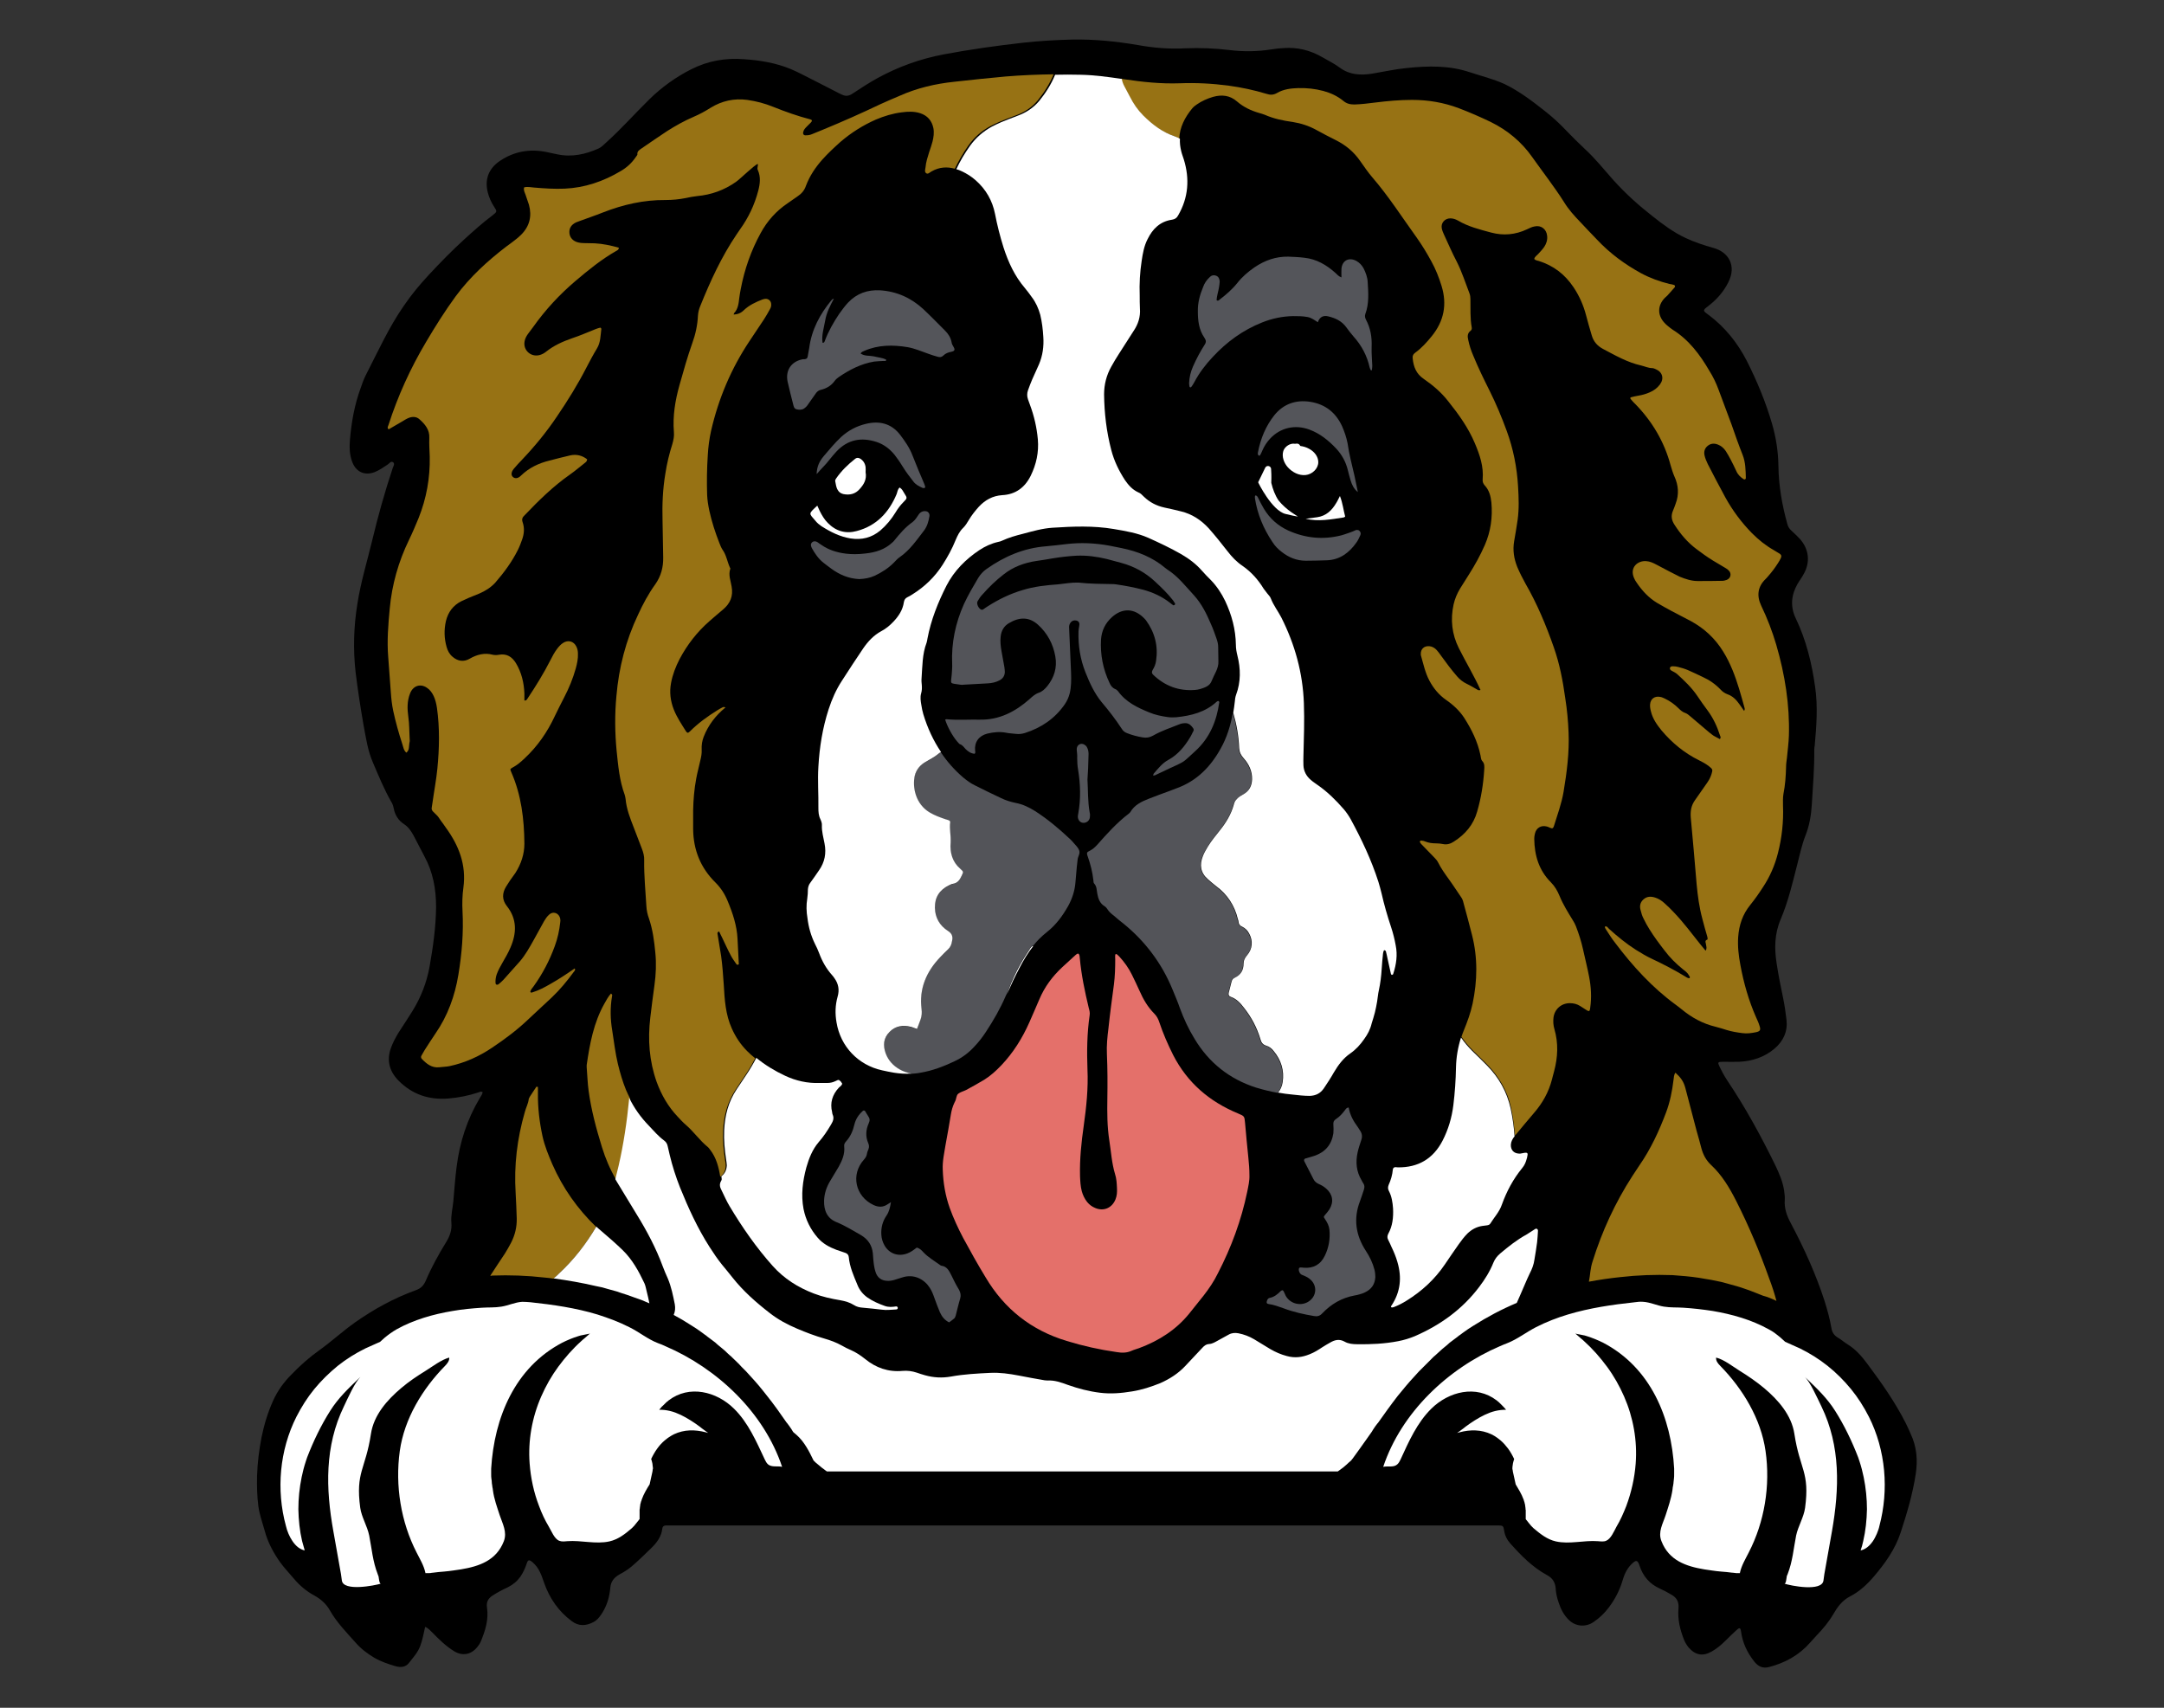 <?xml version="1.0" encoding="utf-8"?>
<!-- Generator: Adobe Illustrator 24.0.1, SVG Export Plug-In . SVG Version: 6.00 Build 0)  -->
<svg version="1.1" id="New_group_1_" xmlns="http://www.w3.org/2000/svg" xmlns:xlink="http://www.w3.org/1999/xlink" x="0px"
	 y="0px" viewBox="0 0 990 781.2" style="enable-background:new 0 0 990 781.2;" xml:space="preserve">
<rect x="0" y="0" width="990" height="781.2" fill="#333333" stroke="none"/>
<style type="text/css">
	.st0{fill:#977214;}
	.st1{fill:#535459;}
	.st2{fill:#E4706A;}
	.st3{fill:#54555A;}
	.st4{fill:#FFFFFF;}
</style>
<g>
	<path d="M194.5,744.2c-0.7,3.1-1.2,5.9-2.2,8.6c-1.1,3.1-3.3,5.4-5.3,8c-1.5,1.9-3.8,2-6,1.4c-3.4-1-6.7-2.1-9.8-3.9
		c-3.2-1.9-6.2-4.2-8.7-7.1c-4.1-4.6-8.4-9-11.5-14.4c-1.7-3.1-4.2-5.3-7.3-7c-3.5-1.9-6.6-4.5-9.2-7.6c-2.1-2.5-4.4-4.9-6.3-7.5
		c-3.2-4.5-5.8-9.4-7.2-14.8c-1-3.6-2.3-7.1-2.8-10.9c-0.6-4.6-0.7-9.2-0.6-13.9c0.2-5.9,0.9-11.6,2-17.4c1.2-5.9,2.9-11.6,5.4-17.1
		c2-4.4,4.8-8.3,8.2-11.7c3.9-4.1,8.2-7.9,12.8-11.2c5.6-4,10.7-8.7,16.3-12.7c8.7-6.1,17.9-11.2,27.9-14.8c2.3-0.8,3.6-2.1,4.6-4.4
		c2.6-6.1,5.8-11.9,9.3-17.6c1.7-2.7,2.7-5.6,2.4-8.8c-0.3-3.4,0.6-6.7,0.9-10c0.5-5.2,0.8-10.5,1.5-15.7
		c1.4-11.2,4.8-21.7,10.6-31.4c0.5-0.9,1.2-1.7,1.3-2.7c-0.8-0.5-1.3-0.1-1.9,0.1c-4.5,1.5-9.1,2.4-13.8,2.8
		c-8.8,0.7-16.4-1.8-22.7-8.1c-4.2-4.2-5.6-9.2-3.6-14.9c0.9-2.5,2.1-4.8,3.5-7.1c2.2-3.4,4.4-6.7,6.5-10.1c3.8-6.2,6.4-12.9,7.7-20
		c1.6-9.1,2.9-18.1,3-27.4c0-8.2-1.4-16-5.4-23.3c-1.7-3.1-3.2-6.3-4.9-9.4c-1.1-2-2.3-3.8-4.2-5.1c-2.7-1.7-4.3-4.2-4.9-7.4
		c-0.2-1-0.5-2-1.1-2.9c-3.3-5.8-5.8-11.9-8.4-18c-2.4-5.5-3.2-11.4-4.3-17.2c-1.4-8-2.6-15.9-3.6-23.9c-1.2-10.6-0.9-21.1,0.8-31.5
		c1.5-9.7,4.4-19.2,6.7-28.7c2.7-11.3,5.8-22.4,9.5-33.5c0.3-0.8,1-1.8,0.2-2.5c-1-0.8-1.7,0.4-2.4,0.9c-2,1.3-3.9,2.7-6.2,3.6
		c-4.4,1.6-8.2,0-10-4.3c-1.4-3.4-1.5-7-1.2-10.6c0.7-8.1,2.1-16,4.9-23.6c0.7-2,1.4-4.1,2.4-6c5.5-10.7,10.5-21.8,17.4-31.7
		c3.4-5,7.3-9.7,11.5-14.2c5.2-5.6,10.6-11.1,16.3-16.3c4.1-3.7,8.2-7.4,12.6-10.7c2.3-1.8,2.3-1.8,0.8-4.1c-1.3-2-2.2-4.1-2.8-6.3
		c-1.6-6,0.3-11.1,5.5-14.6c6.4-4.3,13.5-5.6,21.1-4.1c1.7,0.4,3.4,0.7,5.2,1.1c6.6,1.4,12.9,0,18.9-2.7c1.3-0.6,2.3-1.7,3.4-2.7
		C284.2,59,290.4,52,297,45.5c5.7-5.6,12.1-10.2,19.2-13.8c7.7-3.9,15.8-5.3,24.4-4.6c7.3,0.5,14.4,1.7,21.2,4.5
		c3.8,1.6,7.3,3.6,11,5.4c3.7,1.9,7.4,3.8,11.1,5.7c0.5,0.3,1,0.4,1.5,0.7c1.6,0.7,3,0.5,4.5-0.5c3.8-2.5,7.6-5,11.6-7.2
		c9.5-5.2,19.6-8.8,30.1-10.8c12.2-2.3,24.4-4,36.8-5.4c7.3-0.8,14.6-1.2,22-1.4c10.1-0.2,20.1,0.8,30.1,2.5
		c7.2,1.3,14.4,1.9,21.7,1.5c6.8-0.3,13.6,0,20.3,0.8c6.4,0.8,12.8,0.7,19.1-0.3c1.8-0.3,3.6-0.5,5.5-0.6c6.4-0.5,12.4,1,17.9,4.2
		c2.7,1.6,5.5,2.9,8,4.8c4.5,3.3,9.5,3.5,14.7,2.7c5.4-0.9,10.7-2.1,16.1-2.6c9.6-1,19.1-1.2,28.5,1.9c5.4,1.8,10.9,3.1,16.1,5.5
		c6.6,3.2,12.4,7.6,18.1,12.1c3.6,2.8,7,5.9,10.1,9.2c2.8,2.9,5.6,5.7,8.5,8.4c4.8,4.4,8.8,9.5,13.1,14.3c5.4,6,11.4,11.4,17.8,16.4
		c4.8,3.8,9.6,7.4,15.2,10c4.1,1.9,8.3,3.3,12.6,4.5c6.8,1.8,10.9,8,6.8,15.9c-2.2,4.3-5.3,7.8-9.1,10.7c-2.6,2-2.6,2.1,0.1,4
		c7.5,5.6,13.2,12.7,17.5,21c4.7,9.3,8.7,18.9,11.6,28.9c1.8,6.2,2.8,12.6,2.9,19.2c0.1,9.1,1.7,18,4.1,26.7c0.3,1.2,1,2.2,1.9,3
		c1.3,1.2,2.6,2.4,3.8,3.7c4.2,4.7,4.9,10.7,1.7,16.2c-0.8,1.5-1.8,2.8-2.7,4.3c-2.9,5.1-3.5,10.3-0.9,15.8
		c4.8,10,7.4,20.6,8.9,31.5c1.3,9,0.6,17.9-0.2,26.8c-0.1,0.6-0.2,1.1-0.2,1.7c0.1,8.3-0.6,16.6-1.1,24.9c-0.3,5.1-1.1,10-3,14.7
		c-1.6,4.1-2.5,8.4-3.6,12.7c-2.2,8.6-4.2,17.3-7.7,25.5c-2.8,6.6-2.9,13.3-1.8,20.2c0.8,5.2,1.8,10.4,2.9,15.5
		c0.7,3.4,1.2,6.8,1.6,10.2c0.6,5.3-1.4,9.7-5.5,13.2c-4.6,3.9-10.1,5.7-16.1,6c-2.5,0.1-5,0-7.4,0c-2.5,0-2.6,0.2-1.6,2.3
		c1,2.1,2.1,4.1,3.4,6.1c8.4,12.5,15.6,25.7,22.2,39.2c1.7,3.6,3.3,7.3,3.9,11.3c0.2,1.4,0.4,2.9,0.3,4.3c-0.3,3.9,1,7.4,2.8,10.7
		c6.1,11.5,11.5,23.4,15.5,35.8c1.2,3.9,2.3,7.8,3,11.9c0.3,2.1,1.2,3.5,3,4.6c1.6,0.9,3,2.2,4.5,3.1c3.7,2.3,6.4,5.4,9,8.9
		c6.5,8.7,12.7,17.5,17.6,27.2c0.8,1.6,1.5,3.2,2.2,4.8c2.8,5.9,3.3,12.1,2.3,18.5c-1.4,9.1-4,17.9-6.9,26.7
		c-2.5,7.6-7,13.9-12.1,19.9c-3.2,3.8-6.8,7.1-11.1,9.3c-3.5,1.8-5.7,4.8-7.6,8.1c-2.1,3.6-4.8,6.8-7.7,9.8c-1,1.1-1.9,2.1-2.9,3.2
		c-5.1,5.8-11.5,9.3-18.9,11.2c-2.8,0.7-4.9-0.3-6.7-2.6c-3.2-4.1-5.3-8.5-6-13.7c-0.3-1.8-0.7-1.9-2.1-0.6c-1.7,1.6-3.4,3.2-5,4.8
		c-1.9,1.9-3.9,3.6-6.2,4.9c-4.1,2.4-7.6,1.8-10.7-1.8c-0.8-1-1.5-2.1-2-3.3c-1.9-4.7-3.1-9.6-2.6-14.7c0.2-2.9-0.8-4.7-3.2-6.1
		c-1.7-1-3.5-2-5.3-2.8c-4.7-2.1-7.7-5.6-9.3-10.4c-0.9-2.8-1.6-2.9-3.8-0.7s-3.3,4.9-4.1,7.7c-1.3,4.3-3.4,8.3-6.1,11.9
		c-2,2.7-4.3,4.9-7.1,6.8c-3.5,2.4-8.1,2.1-11.2-0.9c-2.4-2.3-3.8-5.1-4.8-8.2c-0.7-2-1.2-4.2-1.3-6.3c-0.2-2.8-1.5-4.8-4-6.1
		c-6.6-3.6-11.8-8.9-16.8-14.5c-1.5-1.7-2.5-3.7-2.8-6c-0.3-2-0.6-2.2-2.7-2.2c-0.6,0-1.3,0-1.9,0c-125.3,0-250.6,0-376,0
		c-1,0-1.9,0-2.9,0c-0.9,0-1.5,0.5-1.6,1.4c-0.4,3.7-2.5,6.5-5.1,9c-3,2.9-5.9,5.8-9.1,8.5c-1.7,1.4-3.5,2.5-5.4,3.5
		c-2.4,1.4-4,3.2-4.2,6.2c-0.4,4.3-1.6,8.3-4,11.9c-1,1.5-2.1,2.9-3.7,3.7c-3.4,1.8-6.7,2-9.9-0.4c-6.1-4.5-10.2-10.5-12.7-17.6
		c-0.6-1.7-1.1-3.3-1.9-4.9c-0.8-1.7-1.9-3.2-3.3-4.4c-1.6-1.4-2.2-1.3-2.8,0.7c-0.7,2.1-1.6,4-2.8,5.8c-1.5,2.1-3.4,3.7-5.8,4.9
		c-2.4,1.1-4.7,2.3-7,3.8c-2,1.3-2.9,3-2.5,5.5c0.8,5.5-0.8,10.6-2.9,15.6c-0.4,0.9-1,1.8-1.7,2.6c-2.8,3.4-6.8,4-10.5,1.7
		s-6.8-5.3-9.8-8.4C196.7,745.8,196,744.8,194.5,744.2z"/>
</g>
<g>
	<path class="st0" d="M812.6,294.9c-1.8-6.1-4.1-12.1-6.9-17.9c-2.1-4.5-1.6-8.6,2-12.1c0.4-0.4,0.8-0.8,1.1-1.2
		c1.7-1.9,3.2-3.9,4.6-6.1c0.5-0.7,0.9-1.5,1.3-2.3c0.4-1,0.3-1.4-0.5-2c-0.9-0.6-1.9-1.1-2.8-1.7c-3.7-2.1-6.9-4.7-9.9-7.7
		c-4.8-4.9-8.9-10.4-12.2-16.4c-2.7-5-5.4-10.1-8-15.2c-0.6-1.3-1.2-2.6-1.5-4c-0.4-1.7,0.1-3.3,1.5-4.4c1.4-1.1,3-1.2,4.7-0.5
		c1.5,0.6,2.6,1.6,3.5,2.9c0.8,1.3,1.6,2.6,2.3,4c0.9,1.8,1.8,3.5,2.6,5.3c0.7,1.6,1.9,2.7,3.3,3.6c0.4,0.3,1,0,1-0.5
		c-0.1-3.6-0.1-7.2-1.5-10.7c-1.8-4.5-3.4-9.1-5-13.7c-2-5.4-4-10.8-6-16.1c-1.1-3-2.5-5.9-4.2-8.6c-4.3-7.4-9.4-14.2-16.8-18.8
		c-0.7-0.5-1.4-1-2.1-1.6c-0.6-0.5-1.2-1-1.7-1.6c-3.2-3.5-3.1-7.9,0.2-11.3c0.4-0.4,0.8-0.7,1.2-1.1c1.1-1.2,2.2-2.5,3.3-3.7
		c0.4-0.5,0.2-1.1-0.4-1.2c-0.6-0.2-1.3-0.3-1.9-0.4c-4.5-1.1-8.9-2.7-13-4.9c-7.5-4.1-14.3-9.1-20.2-15.4c-2.6-2.7-5.2-5.4-7.8-8.2
		c-2.7-2.8-5.3-5.7-7.3-9c-4.5-7.1-9.7-13.7-14.5-20.5c-4.9-7-11.3-12.3-19-16.1c-4.8-2.3-9.6-4.4-14.6-6.3
		c-6.9-2.6-14-3.8-21.4-3.8c-5.6,0-11.2,0.5-16.8,1.2c-3.2,0.4-6.3,0.8-9.6,0.9c-2,0-3.6-0.4-5.1-1.7c-2.7-2.2-5.8-3.6-9.1-4.5
		c-3.8-1-7.6-1.4-11.5-1.3c-3.3,0.1-6.7,0.5-9.6,2.2c-1.7,1-3.2,1-5,0.4c-5.6-1.7-11.3-2.9-17.1-3.7c-7.5-1-15-1.4-22.5-1.1
		c-8.7,0.3-17.2-0.6-25.7-1.9c-0.4-0.1-0.7-0.1-1.1-0.2c0.2,1.2,0.6,2.3,1.2,3.4c0.8,1.6,1.7,3.1,2.5,4.7c1.6,3.2,3.6,6,6.1,8.6
		c4.1,4.2,8.8,7.8,14.5,9.6c0.9,0.3,1.6,0.7,2.3,1.1c0.2-5.1,2.5-9.7,6-13.9c0.6-0.7,1.3-1.2,2-1.7c2.3-1.6,4.8-2.7,7.5-3.5
		c4-1.1,7.7-0.7,10.9,2.1c3,2.6,6.4,4.2,10.2,5.3c0.8,0.2,1.7,0.5,2.5,0.8c4.1,1.8,8.4,2.7,12.8,3.3c3.8,0.6,7.5,1.8,10.9,3.7
		c2.9,1.6,5.8,3.1,8.8,4.6c4.6,2.3,8.3,5.4,11.2,9.6c1.8,2.5,3.5,5.1,5.5,7.4c7.5,8.7,13.7,18.4,20.4,27.7c2.4,3.4,4.6,7,6.6,10.7
		c2,3.6,3.5,7.4,4.7,11.3c2.6,8.5,1.1,16.1-4.5,23c-2.2,2.7-4.6,5.4-7.5,7.5c-1,0.7-1.4,1.6-1.2,2.8c0.4,3.7,1.6,6.9,5,9.2
		c4.2,2.9,8.1,6.2,11.2,10.2c4.8,6,9.2,12.1,12.2,19.2c2.3,5.4,4.1,10.7,3.6,16.6c-0.1,1,0.2,1.9,0.9,2.7c2.1,2.2,2.8,5,3.1,7.9
		c0.6,6.7-0.3,13.2-3,19.4c-2.1,4.8-4.6,9.3-7.4,13.7c-1.3,2-2.6,4.1-3.9,6.2c-1.4,2.3-2.4,4.7-3,7.3c-1.5,6.9-0.8,13.6,2.4,20
		s6.9,12.5,9.9,19.1l-0.1,0.1l0.1-0.2l0.1,0.1v-0.1c-0.5,0.4-1,0.3-1.5,0c-1.6-0.9-3.2-1.9-4.9-2.7c-1.7-0.8-3.2-2-4.4-3.4
		c-2.6-3-5-6.2-7.3-9.4c-0.6-0.9-1.3-1.8-2-2.6c-0.9-1-2.1-1.7-3.4-1.8c-2.4-0.2-4,1.3-3.9,3.7c0,0.2,0,0.4,0.1,0.7
		c1.1,3.8,1.9,7.7,3.8,11.3c1.9,3.6,4.4,6.6,7.7,8.9c3.2,2.2,6.1,4.9,8.2,8.1c3.4,5.3,6.2,10.9,7.5,17.2c0.2,0.9,0.2,1.9,0.7,2.5
		c1.3,1.3,1.1,2.8,1,4.3c-0.4,6.4-1.4,12.7-3.2,18.9c-1.7,6.1-5.5,10.5-10.7,13.8c-1.5,1-3.2,1.5-5,1.1c-1-0.2-2-0.3-3-0.3
		c-1.8,0-3.5-0.2-5.2-0.9c-0.6-0.3-1.3-0.3-1.9-0.4c-0.1,0-0.3,0.2-0.4,0.4c-0.1,0.1-0.1,0.2,0,0.3c0.2,0.3,0.3,0.6,0.5,0.8
		c2.1,2.1,4.1,4.3,6.2,6.4c0.6,0.6,1.2,1.3,1.6,2.1c1.4,2.8,3.2,5.3,5,7.8c1.9,2.6,3.6,5.3,5.4,7.9c0.6,0.8,1,1.7,1.2,2.7
		c1.3,4.9,2.7,9.8,3.9,14.7c2.7,10.5,2.5,21,0.3,31.5c-0.9,4.2-2.4,8.3-4,12.2c-0.4,1-0.8,2-1.1,3c1.5,2.2,3.2,4.2,5.1,6.1
		c2.3,2.3,4.6,4.5,6.8,6.7c5.4,5.6,9.2,12.1,10.8,19.7c0.9,4.2,1.4,8.4,1.8,12.7c0.1-0.2,0.3-0.4,0.4-0.5c2.7-3.3,5.5-6.6,8.3-9.9
		c3.9-4.5,6.7-9.5,8.2-15.3c0.3-1.3,0.7-2.6,1-3.8c1.7-6.4,2-12.8,0.1-19.3c-0.5-1.7-0.6-3.5-0.4-5.2c0.5-3.9,3.6-6.6,7.5-6.6
		c1.7,0,3.3,0.4,4.7,1.3c1,0.6,2,1.3,3.1,2c0.8,0.5,1.3,0.4,1.4-0.5c0-0.2,0.1-0.4,0.1-0.7c0.7-4.8,0.4-9.5-0.5-14.2
		c-0.8-4.2-1.9-8.4-2.8-12.6c-0.8-3.6-1.9-7-3.2-10.4c-0.4-1-0.9-2-1.5-2.9c-2.2-3.6-4.4-7.1-6-11c-1-2.4-2.2-4.5-4-6.3
		c-5.5-5.5-7.5-12.3-7.6-19.9c0-0.8,0.1-1.5,0.3-2.3c0.6-2.7,2.8-4,5.5-3.3c0.5,0.1,1,0.4,1.5,0.6c1,0.4,1.3,0.3,1.7-0.8
		c1.6-5.2,3.5-10.3,4.4-15.6c1.5-9,2.7-18.1,2.3-27.3c-0.2-5.2-0.7-10.4-1.5-15.5c-1.1-8-2.6-15.9-5.3-23.5
		c-3.5-10-7.6-19.8-12.9-29c-1.4-2.5-2.7-5.1-3.8-7.7c-1.5-3.8-2.1-7.6-1.4-11.7c0.6-3.3,1.1-6.5,1.6-9.8c0.7-5.1,0.5-10.1,0.2-15.2
		c-0.5-8.8-2.2-17.3-5.2-25.5c-2.3-6.3-4.9-12.5-7.9-18.5c-2.6-5.2-5.2-10.5-7.4-15.9c-1-2.3-1.8-4.7-2.3-7.2
		c-0.4-1.6-0.4-3.1,1.1-4.2c0.5-0.4,0.6-0.9,0.5-1.5c-0.8-4.3-0.5-8.6-0.6-12.9c0-0.9-0.1-1.8-0.4-2.6c-1.9-4.9-3.5-10-5.9-14.7
		c-2.1-4-3.9-8.2-5.8-12.3c-0.4-0.9-0.8-1.8-1-2.8c-0.5-2.5,1.4-4.6,3.9-4.6c1.3,0,2.4,0.4,3.5,1c4.7,2.8,10,4.1,15.2,5.5
		c5.6,1.5,11.1,1,16.4-1.5c1.1-0.5,2.2-1.1,3.4-1.3c3-0.7,5.5,1.2,5.8,4.3c0.2,1.8-0.3,3.5-1.3,5c-0.8,1.2-1.8,2.2-2.8,3.3
		c-0.6,0.7-1.6,1.2-1.8,2.3c0.2,0.1,0.4,0.3,0.5,0.4c0.5,0.2,1,0.4,1.6,0.5c6.7,2.1,11.9,6.1,15.8,11.9c2.7,4,4.6,8.3,5.8,12.9
		c0.8,3.1,1.7,6.2,2.6,9.2c0.8,2.8,2.5,4.8,5.1,6.2c5.7,3,11.2,6.2,17.5,7.6c1.7,0.4,3.3,1.2,5.1,1.2c0.5,0,1.1,0.3,1.6,0.5
		c3.1,1.3,3.9,4.3,1.9,7c-1.2,1.6-2.8,2.8-4.7,3.6c-1.6,0.7-3.3,1.2-5.1,1.5c-1.3,0.2-2.5,0.5-3.7,0.8c0,0.3,0,0.5,0,0.6
		c0.7,0.8,1.4,1.7,2.2,2.4c7.8,8,13.3,17.3,16.2,28.1c0.5,1.7,1,3.4,1.7,5c1.9,4.1,2.2,8.3,0.6,12.5c-0.4,1.1-0.8,2.3-1.3,3.4
		c-0.9,2.2-0.6,4.2,0.8,6.3c2.7,4.2,5.9,8,9.9,11c2.5,1.9,5,3.7,7.6,5.3c1.9,1.1,3.8,2.3,5.7,3.4c0.6,0.3,1.1,0.7,1.6,1.2
		c1.4,1.4,0.9,3.6-1,4.3c-0.6,0.2-1.3,0.4-1.9,0.4c-3.8,0.1-7.5,0.1-11.3,0.1c-2.9,0-5.6-0.9-8.3-2c-1.1-0.5-8.4-4.3-10.6-5.5
		c-1.5-0.8-3-1.5-4.7-1.6c-3.8-0.3-7.6,2.8-5.6,7.6c0.3,0.8,0.8,1.6,1.3,2.3c2.5,3.7,5.5,6.9,9.3,9.2c2.2,1.3,4.4,2.5,6.6,3.7
		c2.9,1.6,5.9,3,8.8,4.6c6.1,3.3,11.1,7.9,14.8,13.9c1.7,2.7,3.1,5.6,4.3,8.5c2.3,5.6,3.9,11.5,5.5,17.3c0.1,0.4,0.2,0.8-0.2,1.4
		c-0.7-1-1.4-2-2.1-3c-1.4-2-3.1-3.8-5.5-4.6c-1.3-0.5-2.3-1.2-3.2-2.2c-2.3-2.4-5-4.3-8.1-5.7c-2.3-1.1-4.6-2.2-6.9-3.2
		c-1.4-0.6-2.9-1-4.4-1.4c-0.7-0.2-1.5-0.3-2.3-0.3c-0.5,0-1.2,0-1.4,0.7c-0.2,0.6,0.2,1,0.7,1.3c0.9,0.5,1.8,0.9,2.5,1.5
		c3.4,3.1,6.8,6.3,9.4,10.2c1.5,2.2,3,4.4,4.6,6.5c2.6,3.5,4.4,7.4,5.7,11.5c0.2,0.5,0.5,1-0.1,1.6c-0.9-0.5-1.9-1-2.8-1.5
		c-0.7-0.5-1.4-1-2.1-1.6c-2.9-2.4-5.7-4.9-8.6-7.3c-0.7-0.6-1.4-1.2-2.2-1.5c-1.3-0.4-2.3-1.3-3.2-2.2c-1.8-1.8-3.9-3.3-6.2-4.4
		c-0.7-0.3-1.4-0.7-2.2-0.8c-2.5-0.5-4.4,0.9-4.6,3.4c-0.1,1.1,0.1,2.2,0.4,3.3c0.8,3.3,2.7,6,4.8,8.6c4.8,5.7,10.5,10.4,17.2,13.7
		c1.6,0.8,3.1,1.6,4.5,2.7c1.8,1.4,1.8,1.6,1.2,3.6c-0.5,1.7-1.4,3.2-2.5,4.7c-1.7,2.4-3.4,4.9-5.1,7.3c-1.7,2.4-2.1,4.9-1.9,7.8
		c1,10.2,1.8,20.5,2.7,30.7c0.5,5.3,1.2,10.5,2.6,15.7c0.7,2.8,1.5,5.5,2.3,8.3c0.1,0.4,0.2,1.2,0,1.2c-1.5,0.5-0.6,1.6-0.6,2.4
		c0.1,0.8,0.5,1.6-0.2,2.7c-0.9-1.1-1.7-2-2.4-2.9c-3.9-4.9-7.7-10-12-14.5c-1.4-1.5-2.9-3-4.5-4.4c-1.2-1.1-2.6-2-4.2-2.5
		c-1.9-0.6-3.7-0.6-5.3,0.8s-1.9,3.2-1.3,5.1c0.3,1.3,0.7,2.6,1.3,3.7c0.8,1.7,1.7,3.3,2.7,4.9c2.1,3.4,4.5,6.6,6.9,9.7
		c2.4,3.2,5.2,6,8.3,8.5c1,0.8,2.2,1.6,2.8,2.8c0.2,0.4,0.8,0.8,0.3,1.4c-0.8,0-1.5-0.5-2.1-0.9c-4.8-2.9-9.8-5.5-14.9-7.9
		c-2.6-1.2-5.1-2.7-7.5-4.2c-4.4-2.8-8.4-6.1-12.3-9.6c-0.5-0.5-0.9-1.3-1.8-1.1c-0.2,0.5,0.1,0.9,0.3,1.2c1.4,2.1,2.7,4.3,4.3,6.3
		c8,10.6,16.9,20.4,27.7,28.3c0.9,0.7,1.8,1.3,2.6,2c4.7,3.9,9.8,6.7,15.7,8.1c1.7,0.4,3.4,1,5.1,1.5c2.3,0.7,4.7,1.1,7.1,1.4
		c2.1,0.3,4.2,0,6.2-0.4c1.9-0.4,2.3-1,1.7-2.8c-0.4-1.4-1-2.7-1.6-4c-3.4-7.7-5.7-15.8-7.2-24c-0.8-4.2-1.3-8.5-1-12.8
		c0.4-5.4,2-10.3,5.5-14.6c2.1-2.6,4-5.3,5.8-8.1c3.2-4.8,5.5-10.1,6.9-15.7c1.8-7.1,2.6-14.3,2.3-21.7c0-1.8-0.1-3.5,0.2-5.3
		c0.8-4,1.1-8.1,1.2-12.2c0-1.4,0.2-2.9,0.4-4.3c0.3-3.4,0.8-6.8,0.9-10.2C818.8,322.5,816.6,308.6,812.6,294.9z"/>
	<path class="st0" d="M794.2,549.2c-3-5.9-6.4-11.6-11.3-16.2c-2.3-2.1-3.7-4.7-4.5-7.6c-0.7-2.7-1.4-5.3-2.2-8
		c-1.7-6.6-3.5-13.2-5.2-19.8c-0.8-2.9-2-4.6-4.5-6.9c-0.8,1-0.7,2.3-0.9,3.4c-0.6,5-1.6,10-3.4,14.8c-3.2,8.5-7,16.7-12.2,24.2
		c-1.1,1.6-2.2,3.3-3.3,5c-7.8,12.1-13.8,25.1-18.1,38.9c-0.5,1.5-0.8,3-1,4.5c-0.2,1.6-0.4,3.2-0.7,4.8c4.8-0.9,9.6-1.6,14.4-2.1
		c7.9-0.9,15.9-1.2,23.9-0.9c4,0.3,8,0.6,11.9,1.2c2,0.3,3.9,0.7,5.9,1c1,0.2,2,0.4,2.9,0.6c0.5,0.1,1,0.2,1.5,0.3l1.5,0.4l1.5,0.4
		l0.7,0.2l0.7,0.2l2.9,0.8c1.9,0.6,3.8,1.2,5.7,1.9c2.1,0.8,4.1,1.6,6.1,2.4c1.9,0.5,4,1.3,6.2,2.4c-0.9-3.4-2-6.8-3.3-10.2
		C805.1,572.8,800.1,560.8,794.2,549.2z"/>
	<path class="st0" d="M436.6,37.4c-8.7,0.9-17.2,2.9-25.2,6.5c-2.8,1.2-5.7,2.4-8.5,3.7c-8.8,4.2-17.6,8.1-26.6,11.8
		c-1.6,0.7-3.3,1.3-4.9,2c-0.9,0.4-1.9,0.5-2.9,0.5c-0.9,0-1.3-0.7-1-1.6c0.2-0.9,0.8-1.6,1.4-2.2c0.7-0.7,1.4-1.4,2.1-2.1
		c0.7-0.7,0.5-1.2-0.3-1.4c-5.8-1.5-11.4-3.5-16.9-5.7c-3.9-1.6-7.8-2.6-11.9-3.2c-6-0.8-11.6,0.4-16.8,3.6c-2.5,1.6-5.1,3-7.9,4.2
		c-4.2,1.8-8.1,4-11.9,6.4c-4,2.6-7.8,5.3-11.8,8c-1,0.7-2.1,1.3-1.9,2.8c0,0.3-0.5,0.7-0.7,1.1c-1.8,2.7-4.2,4.9-7,6.5
		c-7.9,4.7-16.4,7.6-25.6,8c-4.6,0.2-9.3-0.1-13.9-0.5c-1.5-0.1-3-0.5-4.6-0.1c-0.4,1.2,0.2,2.2,0.6,3.3c0.5,1.6,1.1,3.1,1.6,4.7
		c1.4,5.2,0.3,9.8-3.6,13.7c-1,1-2.1,1.9-3.3,2.8c-1.1,0.9-2.3,1.7-3.5,2.6c-8.6,6.6-16.6,13.9-23.1,22.7
		c-4.9,6.7-9.3,13.7-13.5,20.8c-7.2,12.1-13,24.8-17.3,38.2c-0.2,0.6-0.7,1.2,0.1,1.9c2-1.2,4.1-2.4,6.2-3.6c1-0.6,1.9-1.2,2.9-1.6
		c1.7-0.7,3.6-0.7,5,0.6c2.5,2.2,4.7,4.8,4.5,8.5c-0.1,2.9,0.1,5.7,0.2,8.6c0.2,9.7-1.5,19.1-5.1,28.1c-1.4,3.4-2.8,6.7-4.4,10
		c-4.8,9.9-7.8,20.4-8.8,31.4c-0.7,7.4-1.3,14.7-0.7,22.1c0.4,5.4,0.8,10.8,1.2,16.2c0.2,2.9,0.5,5.7,1.1,8.5
		c1.1,5.1,2.5,10.1,4.1,15c0.5,1.4,0.6,3,1.9,4.1c1.5-1.2,1.1-2.9,1.4-4.5c0.2-0.6,0.2-1.3,0.1-2c-0.2-3.3-0.1-6.6-0.6-9.9
		c-0.5-3.6-0.6-7.2,0.8-10.7c1.3-3.4,4.6-4.7,7.7-2.6c1.4,0.9,2.4,2.3,3.1,3.8c0.8,1.7,1.2,3.5,1.5,5.4c1.3,9.2,1.1,18.5,0.2,27.7
		c-0.5,5.2-1.5,10.3-2.2,15.4c-0.5,3.9-1.1,3.1,1.7,5.8c0.8,0.7,1.4,1.7,2,2.6c0.8,1.1,1.6,2.1,2.3,3.2c6,8.2,9.5,17.1,8.1,27.5
		c-0.5,3.6-0.6,7.3-0.4,10.9c0.5,9.7-0.3,19.4-1.9,29c-1.6,9.7-4.9,18.8-10.5,26.9c-1.7,2.5-3.3,5-4.9,7.5c-0.5,0.8-1,1.7-1.5,2.6
		c-0.3,0.5-0.2,1.1,0.2,1.5c2.2,2.3,4.6,4.2,8,3.8c1.5-0.2,3.1-0.2,4.6-0.5c7.1-1.5,13.7-4.5,19.6-8.5c6-4,11.7-8.3,16.9-13.3
		c3.5-3.2,6.9-6.5,10.4-9.7c3.7-3.5,6.9-7.4,9.9-11.5c0.4-0.5,1-1,0.5-1.7c-3.6,2.5-7.2,4.9-11.1,7.1c-2.6,1.5-5.2,2.9-8.1,3.8
		c-0.4,0.1-0.8,0.4-1.1-0.2c0.2-1,0.9-1.7,1.5-2.5c4.1-5.7,7.3-11.8,9.7-18.4c1.3-3.5,2.1-7.2,2.5-10.9c0.1-0.5,0.1-1.1,0-1.6
		c-0.5-2.7-3.3-3.7-5.2-1.8c-0.9,0.8-1.6,1.9-2.2,2.9c-1.6,2.9-3.2,5.8-4.8,8.7c-1.9,3.4-3.8,6.8-6.3,9.7c-2.5,2.8-5,5.6-7.5,8.4
		c-0.7,0.7-1.4,1.4-2.2,2c-0.2,0.2-0.6,0.3-0.9,0.2c-0.4,0-0.4-0.4-0.5-0.7c-0.1-1.3,0.1-2.6,0.5-3.9c0.7-1.9,1.6-3.6,2.6-5.3
		c1.3-2.3,2.7-4.6,3.7-7c2.9-6.6,3.1-13.1-1.6-19c-2.3-2.9-2.2-5.9-0.4-8.9c0.6-0.9,1.2-1.8,1.8-2.8c0.8-1.2,1.7-2.3,2.5-3.5
		c2.6-4.1,4.1-8.6,4.1-13.4c-0.1-11.2-1.4-22.2-6-32.7c-0.6-1.4-0.6-1.4,0.6-2.1c2.1-1.1,3.8-2.6,5.5-4.2c5.9-5.5,10.4-12,13.8-19.3
		c1.4-2.9,2.8-5.7,4.3-8.6c2.2-4.2,4-8.6,5.3-13.2c0.6-2.2,1.1-4.5,1-6.8c0-1.1-0.2-2.2-0.7-3.2c-1.2-2.5-3.8-3.2-6.1-1.7
		c-1.1,0.7-2,1.7-2.8,2.8c-1.2,1.6-2.1,3.3-3,5.1c-3.1,6.1-6.7,11.9-10.5,17.6c-0.3,0.4-0.5,1-1.4,0.8c0-1.1,0-2.2,0-3.2
		c-0.2-4.9-1.3-9.6-3.9-13.9c-1.8-2.9-4.2-4.4-7.7-3.8c-1,0.2-2,0.2-2.9,0c-3.7-1-7.2-0.1-10.5,1.8c-2.7,1.6-5.5,1.2-7.9-0.9
		c-1.4-1.2-2.2-2.7-2.7-4.5c-1.1-3.9-1.2-7.8-0.3-11.8c1-4.1,3.3-7.2,7.1-9.1c1.1-0.5,2.2-1,3.3-1.5c1.6-0.7,3.3-1.3,4.9-2
		c2.8-1.2,5.3-2.8,7.3-5c4-4.6,7.6-9.5,10.3-14.9c0.8-1.6,1.4-3.2,2-4.9c0.9-2.6,1.1-5.2,0.2-7.8c-0.5-1.4-0.1-2.3,0.9-3.2
		c6.4-6.7,13-13.2,20.7-18.6c2.3-1.6,4.5-3.5,6.8-5.3c0.5-0.4,1.1-0.8,1.1-1.7c-2.3-1.8-4.9-2.4-7.7-1.8c-3.2,0.7-6.4,1.6-9.6,2.4
		c-4.9,1.2-9.3,3.3-13,6.9c-1.3,1.3-2.6,1.4-3.5,0.7c-1.1-0.8-1-2.3,0.2-3.8c1.3-1.5,2.6-3,4-4.4c5.8-6.1,11.1-12.6,15.8-19.6
		c4.9-7.2,9.5-14.6,13.5-22.4c1.5-2.9,3.1-5.9,4.8-8.7c1.7-2.8,1.6-5.9,2-8.9c0-0.3-0.3-0.7-0.6-0.6c-0.6,0.1-1.3,0.4-1.9,0.6
		c-3.6,1.4-7.1,3-10.8,4.2c-4.3,1.5-8.4,3.3-12,6.2c-0.9,0.7-1.8,1.2-2.9,1.5c-4,1.1-7.7-2.2-6.9-6.3c0.2-1.2,0.8-2.3,1.5-3.3
		c0.8-1.1,1.6-2.1,2.4-3.2c5.6-7.9,12.1-14.9,19.4-21.1c5.9-5,11.9-9.9,18.6-13.7c0.5-0.3,1.2-0.5,1.2-1.5c-3.6-1-7.2-1.8-11-2
		c-1.7-0.1-3.3,0-5-0.1c-0.9,0-1.8-0.1-2.6-0.3c-2.4-0.6-3.8-2.2-4-4.3c-0.2-2.2,0.9-3.9,3.1-4.9c0.5-0.2,1-0.4,1.6-0.6
		c3.5-1.3,7.1-2.5,10.6-3.9c9.2-3.6,18.7-5.8,28.7-5.7c3.1,0,6.2-0.3,9.2-0.9c1.7-0.4,3.5-0.7,5.2-0.9c6.5-0.6,12.4-2.7,17.8-6.5
		c2-1.4,8.7-8,10-8.2c0.2,0.9-0.5,1.9,0,2.8c1.4,3.1,1,6.3,0.2,9.4c-1.7,6.5-4.5,12.4-8.4,17.8c-0.5,0.7-1,1.5-1.5,2.2
		c-6.9,10.2-12,21.3-16.6,32.7c-0.6,1.4-1,2.9-1.1,4.5c-0.2,4.3-1.1,8.5-2.6,12.6c-2.2,6.2-4,12.6-5.8,19c-2,7.1-3.2,14.2-2.6,21.6
		c0.2,1.9-0.2,3.7-0.7,5.5c-1.4,4.4-2.5,8.9-3.2,13.5c-1.2,7.1-1.5,14.3-1.3,21.4c0.1,5.6,0.2,11.3,0.3,16.9c0.1,4.6-1,8.7-3.7,12.5
		c-3.1,4.3-5.6,9-7.8,13.8c-5.6,11.8-8.8,24.2-9.9,37.2c-0.8,8.4-0.7,16.8,0.1,25.1c0.7,6.8,1.3,13.6,3.7,20.1
		c0.2,0.6,0.3,1.3,0.4,1.9c0.4,4.5,2,8.6,3.6,12.7c1.3,3.3,2.5,6.6,3.8,9.9c0.7,1.8,1.2,3.6,1.1,5.5c-0.1,7,0.6,13.9,1,20.8
		c0.1,2,0.5,3.9,1.2,5.8c1.7,5,2.4,10.3,2.9,15.6c0.5,4.9,0.3,9.9-0.4,14.9c-0.7,4.9-1.3,9.8-1.9,14.8c-1.2,10-0.5,19.8,2.9,29.4
		c2.2,6,5.3,11.4,9.7,16c1.2,1.3,2.4,2.6,3.7,3.7c3.6,3.1,6.3,7.1,10,10.1c0.4,0.3,0.7,0.8,1.1,1.3c2.8,3.6,3.9,7.9,4.6,12.3
		c1.6-1.1,2.4-2.8,2.5-5c0-0.9-0.1-1.8-0.3-2.6c-0.7-4.5-1.1-9-0.9-13.5c0.3-6.7,2-13.1,5.7-18.7c1.5-2.2,2.9-4.4,4.4-6.6
		c1.7-2.5,3.2-5.1,4.6-7.8c-1.3-1-2.5-2.1-3.7-3.3c-3-3-5.3-6.5-7-10.3c-2.9-6.4-3.3-13.2-3.7-20.1c-0.3-4.4-0.6-8.8-1.2-13.1
		c-0.5-3.3-1.1-6.5-1.6-9.8c-0.1-0.4-0.3-1.1,0.7-1.4c0.5,1,0.9,2,1.4,2.9c1.3,2.7,2.5,5.4,3.9,8c0.7,1.4,1.6,2.6,2.5,3.9
		c0.2,0.3,0.5,0.7,1.2,0.2c-0.2-3.8-0.4-7.8-0.6-11.7c-0.3-6-2.2-11.7-4.5-17.2c-1.3-3.2-3.1-6-5.6-8.5
		c-6.8-6.7-10.1-14.9-10.2-24.4c0-2.9,0-5.7,0-8.6c0.1-4.9,0.5-9.7,1.4-14.5c0.5-2.8,1.3-5.6,1.9-8.4c0.4-1.6,0.7-3.2,0.6-4.9
		c-0.1-2,0.2-4,0.9-5.8c2.1-5.4,5.5-9.8,9.9-13.4c0,0,0.1,0,0.2,0c-0.5-0.3-1-0.4-1.5-0.1c-0.8,0.4-1.5,0.8-2.3,1.3
		c-4.5,2.8-8.8,5.9-12.6,9.7c-0.8,0.8-1.2,0.8-1.8-0.1c-2-3.2-4.1-6.3-5.5-9.8c-1.6-4-2.1-8.1-1.3-12.3c0.7-3.8,2.1-7.4,3.9-10.9
		c3.5-6.6,8-12.4,13.6-17.3c2.1-1.8,4.1-3.6,6.3-5.4c3.3-2.8,4.7-6.1,3.9-10.5c-0.4-2.6-1.6-5.3-0.6-8.1c0.1-0.2-0.1-0.4-0.2-0.6
		c-1.2-2.7-1.6-5.7-3.4-8.2c-0.6-0.9-1-2-1.4-3c-1.9-4.8-3.5-9.8-4.6-14.8c-0.5-2.4-0.9-4.8-1-7.2c-0.2-6.1-0.1-12.1,0.3-18.2
		c0.2-3.7,0.7-7.5,1.5-11.1c3.4-14.8,9.2-28.5,17.6-41.1c2.2-3.3,4.4-6.6,6.6-9.9c1-1.5,1.8-3,2.7-4.6c0.5-0.8,0.7-1.6,0.6-2.5
		c-0.1-1.4-1.3-2.4-2.7-2.3c-0.4,0-0.9,0.2-1.3,0.3c-3.1,1.2-6.1,2.6-8.5,4.9c-1.3,1.3-2.8,1.9-4.6,2c0,0,0,0,0,0.1l-0.1-0.1h0.1
		c0-0.2,0-0.5,0.1-0.6c1.9-2,2.1-4.5,2.4-7c0.2-1.4,0.4-2.8,0.7-4.2c1.7-8.9,4.7-17.5,9.1-25.5c3-5.5,7.1-10.1,12.3-13.6
		c1.6-1.1,3.1-2.2,4.6-3.2c1.8-1.2,3.1-2.7,3.8-4.8c1.7-4.5,4.3-8.4,7.5-12c2.6-2.9,5.4-5.5,8.3-8.1c4.9-4.2,10.3-7.6,16.2-10.2
		c3.8-1.6,7.7-2.8,11.8-3.3c2.9-0.4,5.7-0.5,8.5,0.4c3.3,1.1,5.3,3.4,6,6.8c0.4,2.1,0.1,4.2-0.4,6.2c-0.4,1.6-1,3.2-1.5,4.7
		c-0.7,2.3-1.5,4.6-1.7,7.1c-0.1,0.9-0.6,2.1,0.4,2.7c0.8,0.5,1.6-0.5,2.4-0.9c3.5-2,7.1-2.2,10.6-1.2c1.8-3.7,3.8-7.2,6.2-10.6
		c2.7-3.8,6-6.7,10.1-8.9c1.4-0.7,2.7-1.4,4.2-2c2.4-1,4.9-2,7.4-2.9c3.9-1.4,7.3-3.6,10-6.8c3-3.7,5.5-7.6,7.3-12
		c-7.3,0.1-14.6,0.4-21.9,1C452.4,35.7,444.5,36.5,436.6,37.4z"/>
	<path class="st0" d="M332.1,323.8L332.1,323.8l-0.1-0.2L332.1,323.8z"/>
	<path class="st0" d="M282.7,486.8c-1.2-5-1.8-10.2-2.6-15.3c-0.9-5.3-1-10.5-0.1-15.8c0.1-0.4,0.2-0.8-0.5-1.2
		c-1.2,1.3-2.1,3-3,4.6c-4.9,8.7-6.7,18.4-8.1,28.1c0,0.3,0,0.7,0,1c0.3,3.6,0.4,7.3,0.9,10.9c1.2,8.8,3.5,17.3,6.1,25.7
		c1.6,5.2,3.7,10.1,6.4,14.7c0.6-2,1.1-4.1,1.5-6.1c2.3-10,3.8-20.1,4.8-30.4c0-0.3,0-0.6,0-0.8c-0.6-1.2-1.2-2.4-1.7-3.6
		C284.8,494.7,283.7,490.8,282.7,486.8z"/>
	<path class="st0" d="M263.5,443.2h-0.2c0,0,0,0-0.1,0H263.5z"/>
	<path class="st0" d="M252.7,532.6c-1.8-4.2-3.5-8.3-4.5-12.8c-1.4-6.5-2.2-13.1-2.1-19.7c0-1,0-1.9,0-2.9c-0.2,0-0.5-0.1-0.7-0.1
		c-1,1.5-1.9,2.9-2.9,4.4c-0.2,0.4-0.5,0.8-0.6,1.2c-0.2,2.1-1.3,4-1.8,6c-3.5,12.1-5,24.4-4.2,37c0.2,3.9,0.4,7.7,0.5,11.6
		c0.1,4-0.8,7.7-2.6,11.2c-0.9,1.7-1.8,3.3-2.8,4.9c-2.1,3.2-4.3,6.4-6.4,9.7c-0.1,0.1-0.2,0.3-0.3,0.5c0.3,0,0.6,0,0.9-0.1
		c8-0.3,16,0,23.9,0.9c1.4,0.1,2.8,0.3,4.1,0.5c0.1-0.1,0.2-0.1,0.2-0.2c0.8-0.6,1.5-1.3,2.2-2c6.8-6.3,12.5-13.5,17.1-21.5
		C264.2,553,257.5,543.5,252.7,532.6z"/>
</g>
<g>
	<path class="st1" d="M439.1,340.4c1.3,0.4,1.9,1.5,2.7,2.3c1.2,1.2,2.5,2,4.1,2.1c0.5-0.6,0.2-1,0.2-1.4c-0.4-3.9,1.7-6.8,5.5-7.8
		c2.9-0.7,5.9-1,8.8-0.4c1.4,0.3,2.9,0.3,4.3,0.5c1.5,0.2,2.9,0,4.2-0.4c7.5-2.4,13.7-6.6,18.2-13.1c1.1-1.6,1.8-3.2,2.3-5.1
		c0.7-3,0.7-6.1,0.6-9.2c-0.2-6.2-0.6-12.4-0.8-18.5c0-0.9-0.1-1.8-0.1-2.6c0-0.7,0.2-1.3,0.6-1.9c0.7-1,1.8-1.3,2.9-1
		c1.1,0.4,1.4,1.2,1.1,2.6c-0.1,0.8-0.3,1.5-0.3,2.3c-0.2,6.5,0.8,12.8,3.2,18.8c1.9,4.8,4.1,9.6,7.4,13.6c3.3,3.9,6.4,7.9,9.2,12.2
		c0.6,1,1.4,1.6,2.5,2c2.3,0.9,4.6,1.5,7,1.9c1.7,0.3,3.2,0.1,4.8-0.8c3.8-2.2,8.1-3.6,12.1-5.2c0.9-0.4,1.9-0.5,2.9-0.5
		c1.6,0.1,2.6,1.2,3.4,2.4c0.6,0.9-0.3,1.7-0.6,2.5c-0.2,0.5-0.5,1-0.8,1.5c-2.5,4.2-5.6,8-10,10.4c-2.8,1.5-4.7,4-6.7,6.3
		c-0.2,0.2-0.1,0.6-0.2,0.8c0.6,0.1,1-0.1,1.5-0.4c1.9-0.9,3.8-1.8,5.7-2.7c8-3.7,5.9-2.5,12-8c6.6-6,9.8-13.7,11-22.4
		c0-0.2-0.2-0.3-0.3-0.5c-0.4-0.1-0.6,0.1-0.9,0.3c-5.2,4.8-11.7,6.4-18.5,7.1c-1.3,0.1-2.7,0.1-4-0.1c-2.8-0.4-5.7-1-8.3-2.1
		c-5.4-2.2-10.7-4.7-14.3-9.7c-0.3-0.4-0.8-0.8-1.3-1c-1.3-0.5-2.1-1.6-2.6-2.8c-3-6.3-4.3-13-3.9-19.9c0.3-4,1.9-7.4,5-10.2
		c4.8-4.3,10.2-4.1,14.7,0.5c0.3,0.3,0.6,0.6,0.9,1c4,5.5,5.6,11.7,4.6,18.4c-0.2,1.6-0.8,3-1.6,4.3c-0.4,0.8-0.5,1.4,0.2,2.1
		c5.4,5.2,11.8,7.6,19.3,7c1.5-0.1,3-0.6,4.5-1.2c1.4-0.6,2.4-1.4,3-2.9s1.4-3,2.1-4.5c0.6-1.4,1.1-2.9,1-4.5c0-2.2-0.1-4.4-0.1-6.6
		c0-1.2-0.3-2.4-0.7-3.6c-0.8-2.3-1.6-4.6-2.6-6.8c-2-4.7-4.2-9.2-7.7-13.1c-3.9-4.2-7.4-8.8-12.3-11.9c-0.3-0.2-0.5-0.4-0.8-0.6
		c-5.9-5-12.8-7.7-20.2-9.2c-1.8-0.4-3.7-0.7-5.5-1.1c-6.6-1.2-13.1-1.5-19.8-0.7c-3.1,0.4-6.1,0.7-9.2,1
		c-10.1,0.8-19,4.6-27.2,10.4c-1.6,1.1-2.8,2.5-3.8,4.1c-2.3,3.9-4.6,7.8-6.5,11.9c-3.9,8.7-5.8,17.8-5.4,27.3
		c0.1,1.6-0.1,3.3-0.2,5c-0.4,4.6-1.2,3.8,3.9,4.6c0.5,0.1,1.1,0.1,1.7,0c3.6-0.2,7.3-0.4,10.9-0.6c1.9-0.1,3.7-0.5,5.4-1.4
		c1.5-0.8,2.3-2,2.4-3.7c0-0.8-0.1-1.5-0.2-2.3c-0.4-2.4-0.9-4.8-1.3-7.2c-0.4-2.3-0.7-4.6-0.4-6.9c0.3-2.6,1.5-4.7,3.7-6
		c5-3,9.4-2.9,13.4,0.7c4.3,3.9,6.9,8.8,7.9,14.5c0.9,5.1-0.5,9.6-3.7,13.6c-1.1,1.3-2.3,2.5-3.9,3c-1.7,0.6-3,1.8-4.3,3
		c-6.5,5.7-13.8,9.5-22.7,9.3c-5.1-0.1-10.2,0.3-15.2-0.2c-0.2,0-0.4,0.1-0.6,0.2c1,3.2,3.4,7.6,5.5,10
		C438.5,339.8,438.8,340.3,439.1,340.4z M467.9,269.9c-5.8,1.7-11.1,4.3-16.1,7.5c-0.7,0.4-1.3,0.9-1.9,1.3
		c-0.3,0.2-0.6,0.3-0.9,0.2c-1.2-0.3-2.4-2.7-1.8-3.8c0.6-1.1,1.4-2.3,2.3-3.2c2.9-3.3,6.1-6.4,9.6-9.1c4.4-3.5,9.6-5.4,15.1-6.2
		c2.5-0.4,5-0.7,7.5-1.2c3.6-0.6,7.2-1,10.8-1.2c4.6-0.2,9.2,0.4,13.8,1.5c2.2,0.6,4.5,1.2,6.7,1.8c5.9,1.6,11,4.4,15.5,8.6
		c2.9,2.7,5.8,5.5,8.2,8.6c0.3,0.4,0.6,0.9,0.9,1.4c0.1,0.1-0.1,0.4-0.2,0.6c-0.1,0.1-0.4,0.2-0.6,0.2c-0.6-0.4-1.1-0.8-1.6-1.2
		c-3.6-2.8-7.7-4.7-12.1-5.9c-4.2-1.1-8.4-1.9-12.6-2.5c-0.3,0-0.7-0.1-1-0.1c-5.4-0.1-10.8-0.1-16.2-0.7c-3.1-0.1-6.2,0.5-9.2,0.8
		C478.5,267.7,473.1,268.3,467.9,269.9z"/>
	<path class="st1" d="M527.5,354.8h0.2c0-0.1,0.1-0.1,0.1-0.2C527.6,354.5,527.5,354.6,527.5,354.8z"/>
	<path class="st1" d="M582.5,480.9c-0.9-1.1-2.1-2.1-3.5-2.5c-1.6-0.4-2.2-1.5-2.6-3c-1.6-5.2-4.1-10-7.5-14.3c-1.6-2.1-3.4-4.1-6-5
		c-0.9-0.3-1.2-0.9-1-1.8c0.4-1.7,0.9-3.4,1.3-5.1c0.2-0.9,0.7-1.5,1.6-1.9c2.7-1.2,3.9-3.5,3.9-6.4c0-1.5,0.6-2.6,1.6-3.8
		c2.5-2.9,2.8-6.5,1-9.9c-0.8-1.4-1.8-2.5-3.2-3.2c-1-0.5-1.6-1.2-1.7-2.2c-0.1-0.4-0.2-0.8-0.3-1.3c-1.5-6.3-4.8-11.3-10-15.1
		c-1.3-1-2.6-2.1-3.8-3.2c-3.3-3-3.8-6.6-2.2-10.5c0.6-1.5,1.5-3,2.3-4.4c1.6-2.7,3.6-5,5.5-7.4c2.7-3.5,5.1-7.2,6.3-11.6
		c0.5-1.8,1.5-2.9,2.8-3.9c0.5-0.4,1.1-0.7,1.7-1c2.6-1.5,3.8-3.9,3.9-6.8c0.1-3.7-1.4-6.9-3.8-9.6c-1.3-1.4-2-2.9-2.1-4.7
		c-0.2-5.5-1.2-10.9-2.7-16.2c-1,5.7-2.7,11.3-5.6,16.4c-4.6,8.3-10.9,14.7-19.9,18c-1.1,0.4-2.3,0.9-3.4,1.3
		c-3.2,1.2-6.4,2.3-9.6,3.6c-3.3,1.3-6.5,2.8-8.4,6.1c-0.2,0.3-0.5,0.5-0.7,0.7c-5.4,4.1-9.9,9.1-14.4,14.2c-1,1.1-2,2-3.3,2.7
		c-1.4,0.7-1.8,0.8-1,2.9c1.2,3.4,2.1,7,2.5,10.6c0.1,0.5,0,1.3,0.4,1.6c1.2,1.3,1.1,3,1.4,4.6c0.4,2.3,1.2,4.5,3.4,5.8
		c0.5,0.3,1,0.9,1.3,1.4c0.7,1.1,1.7,2,2.8,2.8c1.5,1.3,3,2.6,4.6,3.8c9.9,8.1,17.4,18.1,22.3,30c1.2,2.9,2.4,5.7,3.4,8.6
		c1.8,4.9,4,9.6,6.7,14c6.6,11,16,18.4,28.1,22.3c3.3,1,6.6,1.8,9.9,2.4c1-1.3,1.8-2.9,2.1-4.8C587.4,489.8,585.9,485.1,582.5,480.9
		z"/>
	<path class="st1" d="M491.1,385.5c-0.5-0.6-1-1.2-1.6-1.7c-5-4.7-10.2-9.1-16-12.8c-2.7-1.7-5.6-3.1-8.8-3.7
		c-2.4-0.5-4.7-1.2-6.9-2.3c-4-1.9-8-3.8-11.9-5.8c-1.9-0.9-3.6-2.2-5.2-3.5c-4.1-3.5-7.5-7.4-10.3-11.6c-0.4,0.2-0.8,0.5-1.2,0.8
		c-1.8,1.6-3.8,2.6-5.8,3.7c-2.5,1.4-4.3,3.5-5,6.3c-1.3,5.5,0.4,13.1,6.9,16.9c2.2,1.3,4.5,2.3,7,3c0.5,0.2,1.1,0.3,1.6,0.5
		c0.4,0.2,0.8,0.5,0.7,1c-0.4,3.1,0.5,6.1,0.2,9.2c-0.4,4.6,0.9,8.8,4.4,12c1.7,1.5,1.4,1.5,0.6,3.3s-1.9,3.2-4,3.6
		c-0.6,0.1-1.3,0.4-1.8,0.7c-4.3,2.1-6.5,5.6-6.4,10.3c0.1,4.5,2.3,8.1,5.9,10.5c2.1,1.4,2.4,2.8,1.9,4.9c-0.3,1.3-0.8,2.5-1.7,3.5
		c-1.2,1.3-2.5,2.5-3.7,3.7c-6.3,6.7-9.7,14.4-8.5,23.7c0.2,1.6,0.1,3.1-0.4,4.6c-0.5,1.4-1.1,2.9-1.7,4.5c-1-0.4-1.8-0.8-2.8-1
		c-3.7-0.9-7.1-0.4-9.8,2.4c-2.8,2.8-3,6.3-1.7,9.8c1.2,3.3,3.4,5.6,6.4,7.3c1.5,0.9,3.3,1.5,5.3,1.9c1.4-0.1,2.9-0.2,4.3-0.5
		c5.4-0.9,10.4-2.8,15.3-5.1c3.7-1.7,6.8-4,9.5-7c1.9-2,3.6-4.2,5.1-6.5c3.5-5.3,6.6-10.7,9.1-16.5c0.2-0.4,0.3-0.7,0.5-1
		c2.5-7.1,5.8-13.7,10-19.9c0.5-0.7,0.9-1.6,1.6-2c0.2,0,0.3,0,0.4,0c1.8-2.3,3.9-4.4,6.3-6.3c4.2-3.3,7.2-7.4,9.8-12
		c1.8-3.3,3-6.9,3.3-10.7c0.2-2.3,0.4-4.6,0.6-6.9c0.1-1.2,0.3-2.4,0.4-3.6c0.1-1.4,1.3-2.8,0.7-4.2
		C493.3,387.8,492.1,386.6,491.1,385.5z"/>
	<path class="st1" d="M498.6,373.9c0.1-0.8,0.1-1.6-0.1-2.3c-0.9-5-0.7-10.1-1-15c0.1-1.8,0.2-3.4,0.3-5.1c0.1-2.2,0.1-4.4,0.2-6.6
		c0-1.1-0.2-2.2-0.8-3.2c-0.6-1-1.8-1.6-2.8-1.4c-1.2,0.3-1.9,1.3-1.8,2.8c0.1,1.2,0.3,2.4,0.2,3.6c0,1.8,0.1,3.5,0.4,5.3
		c1.1,6.7,1.3,13.4,0.1,20.1c-0.1,0.5-0.2,1.1-0.2,1.6c0.1,1.5,1.1,2.6,2.4,2.7C497.1,376.5,498.4,375.4,498.6,373.9z"/>
</g>
<g>
	<path class="st2" d="M571.1,529.5c-0.5-5.3-1.1-10.5-1.5-15.8c-0.3-3.1-0.2-3.1-3.3-4.4c-13-5.4-23.1-14-29.6-26.7
		c-2.4-4.8-4.6-9.8-6.3-14.9c-0.5-1.5-1.1-2.8-2.3-4c-3-3-5.1-6.6-6.8-10.5c-1.1-2.4-2.2-4.8-3.4-7.2c-1.5-3.1-3.5-5.9-5.8-8.4
		c-0.4-0.4-0.8-0.8-1.2-1.1c-0.3-0.2-0.7,0-0.7,0.3c-0.1,0.7,0,1.3,0,2c0,3.9-0.1,7.7-0.6,11.6c-0.9,6.7-1.8,13.3-2.5,20
		c-0.5,3.9-0.9,7.9-0.7,11.9c0.3,6.7,0.3,13.5,0.2,20.2c-0.1,6.4-0.1,12.8,0.9,19.2c0.8,5.1,1.1,10.3,2.6,15.3
		c0.7,2.1,0.8,4.3,0.9,6.5c0.1,1.8,0,3.5-0.7,5.2c-1.6,3.9-5.4,5.5-9.2,3.9c-1.5-0.6-2.7-1.5-3.7-2.7c-1.2-1.5-2-3.2-2.5-5
		c-0.6-2.3-0.7-4.6-0.8-6.9c-0.2-7.8,0.6-15.4,1.7-23.1c1.2-8.5,2.1-17.1,1.7-25.7c-0.3-8.3-0.2-16.6,1-24.8
		c0.2-1.1-0.1-2.2-0.4-3.3c-1.8-7.5-3.4-15.1-4.1-22.8c-0.1-0.7,0-1.6-0.7-2.1c-0.6,0-1,0.5-1.4,0.8c-2,1.8-3.9,3.6-5.9,5.4
		c-4.5,4.2-8.1,9-10.5,14.7c-1.5,3.6-3.1,7.1-4.6,10.6c-3.2,7.2-7.3,13.8-12.8,19.6c-2.4,2.5-4.9,4.8-7.8,6.6
		c-2.7,1.6-5.5,3.2-8.3,4.7c-1.2,0.6-2.6,0.9-3.6,1.7c-1,0.8-0.8,2.4-1.5,3.6c-0.1,0.2-0.2,0.4-0.3,0.6c-0.8,1.7-1.3,3.5-1.6,5.4
		c-0.7,4.6-1.6,9.1-2.4,13.7c-0.6,3.8-1.5,7.6-1.3,11.5c0.2,6,1.2,11.9,3.2,17.5c1.7,4.7,3.8,9.2,6.1,13.6
		c3.3,6.1,6.7,12.2,10.3,18.1c8.6,14.5,20.9,24.2,37.1,29.1c7.5,2.3,15.1,4,22.9,5.1c2.3,0.4,4.6,0.4,6.8-0.6
		c1.1-0.5,2.3-0.8,3.4-1.2c9.1-3.4,17-8.4,23.1-16c2.1-2.7,4.3-5.3,6.4-8c2.5-3.2,4.8-6.6,6.6-10.3c6.1-11.8,10.7-24.2,13.4-37.3
		c0.5-2.5,1.1-5,1-7.5C571.6,535,571.4,532.3,571.1,529.5z"/>
</g>
<g>
	<path class="st3" d="M591.5,144.6c2.2,0,4.4,0,6.6,0.4c1.8,0.3,3.2,1.4,4.8,2.4c0.8-2.5,2.6-3.2,4.7-2.7c3.3,0.8,6.2,2.1,8.3,5
		c1,1.4,2.1,2.8,3.3,4.2c3.7,4.1,6.2,8.8,7.4,14.2c0.1,0.4,0.3,0.8,0.5,1.2c0,0.1,0.2,0.1,0.3,0.1s0.2-0.1,0.2-0.1
		c0.1-0.7,0.2-1.3,0.2-2c-0.1-2.9-0.4-5.7-0.3-8.6c0.2-4.4-0.5-8.6-2.6-12.5c-0.4-0.8-0.6-1.6-0.3-2.5c1.8-4.8,1.4-9.8,1.1-14.7
		c-0.1-2.2-0.9-4.3-1.9-6.3c-0.8-1.4-1.8-2.5-3.2-3.3c-3.4-1.9-6.6-0.3-6.9,3.6c-0.1,1.2,0,2.4,0,3.9c-1.4-0.5-2-1.4-2.7-2
		c-4.1-3.7-8.7-6.4-14.3-7c-2.4-0.3-4.8-0.4-7.3-0.5c-5.7-0.1-10.8,1.7-15.5,4.9c-2.9,2-5.6,4.3-7.8,7.1c-2.4,3-5.2,5.4-8.2,7.7
		c-0.3,0.3-0.6,0.6-1.3,0.3c0-2,0.8-4,1.1-6.1c0.1-0.9,0.3-1.7,0.3-2.6c-0.1-1.1-0.5-2.2-1.7-2.6s-2.2-0.1-3,0.8
		c-1.3,1.2-2.3,2.7-2.9,4.4c-1.5,3.6-2.5,7.3-2.4,11.2c0,4.2,0.5,8.4,3,12c0.8,1.2,0.9,2,0.1,3.2c-2,3.1-3.8,6.5-5.3,9.9
		c-1.1,2.5-1.7,5-1.8,7.7c0,0.5,0.1,1.1,0.2,1.6c0,0.1,0.1,0.2,0.2,0.2c0.2,0.2,0.4,0.1,0.6-0.1c0.5-0.7,1-1.4,1.4-2.2
		c2.2-4.2,5.1-8,8.4-11.5c6.4-6.9,13.8-12.3,22.6-15.8C581.9,145.7,586.6,144.7,591.5,144.6z"/>
	<path class="st3" d="M628.8,580.8c-0.8-3.1-2.2-6-4-8.7c-4.6-7.1-5.7-14.7-2.6-22.7c0.7-1.8,1.2-3.6,1.8-5.3c0.3-1,0.3-1.9-0.3-2.8
		c-0.3-0.5-0.6-0.9-0.8-1.4c-2.4-4-2.8-8.3-1.8-12.8c0.4-1.8,1-3.6,1.6-5.4c0.6-1.6,0.5-3-0.4-4.4c-0.4-0.5-0.7-1.2-1.1-1.7
		c-2-2.7-3.6-5.5-4.2-9c-1,0.1-1.3,0.7-1.6,1.1c-1.2,1.6-2.5,3.1-4.2,4.2c-1,0.6-1.3,1.4-1.2,2.5c0.1,1.3,0.1,2.7,0,4
		c-0.8,5.2-3.7,8.6-8.6,10.3c-1.4,0.5-2.8,0.8-4.1,1.2c-0.6,0.2-0.9,0.6-0.6,1.3c1.4,2.7,2.8,5.5,4.2,8.2c0.5,1,1.3,1.7,2.4,2.2
		c1.2,0.5,2.4,1.2,3.4,2.1c3,2.6,3.6,6.1,1.5,9.5c-0.5,0.8-1.2,1.6-1.8,2.3c-0.9,1.1-1,1.1-0.2,2.2c1,1.5,1.8,3,2,4.8
		c0.4,4.2-0.3,8.2-2.1,11.9c-1.9,4-5.2,5.9-9.7,5.5c-0.5-0.1-1.1-0.1-1.6-0.1c-0.2,0-0.4,0.2-0.5,0.3c-0.4,1,0.3,2.6,1.2,3
		c1.2,0.5,2.5,1,3.5,1.8c3.9,2.9,3.5,8.3-0.7,10.7c-3.4,1.9-7.8,0.8-9.9-2.5c-0.4-0.6-0.6-1.4-1-2.1c-0.4-0.9-0.8-1-1.5-0.4
		c-1.4,1.4-2.9,2.7-5,3.1c-0.7,0.1-1.1,0.7-1.3,1.4c-0.3,0.7-0.1,1.3,0.7,1.4c2.4,0.3,4.7,1.2,7,2c4.5,1.7,9.1,2.7,13.8,3.5
		c1.5,0.3,2.7,0,3.8-1.2c4.1-4.3,8.9-7.1,14.8-8.2c0.8-0.1,1.5-0.3,2.2-0.5c0.8-0.2,1.7-0.5,2.5-0.9c3-1.4,4.6-3.7,4.8-7
		C629.2,583.2,629.1,582,628.8,580.8z"/>
	<path class="st3" d="M375.6,178.3c2.5-0.6,4.7-1.9,6.2-4c0.5-0.7,1.2-1.3,1.9-1.8c5-3.4,10.2-6.1,16.2-7.1c1.5-0.2,3.1-0.2,4.6-0.3
		c0.3,0,0.9,0.3,0.9-0.6c-1.8-0.9-3.8-1-5.7-1.5c-2-0.4-4.1,0-6-1.3c0.5-0.8,1.1-0.9,1.7-1.2c6.4-2.8,13.1-2.8,19.8-1.7
		c3.4,0.6,6.5,2,9.7,3.1c1.3,0.5,2.7,0.9,4.1,1.3c0.9,0.3,1.8,0.2,2.5-0.5c1.1-1.1,2.3-1.5,3.8-1.8c1.4-0.3,1.7-0.9,1-2.1
		c-0.5-0.8-0.9-1.5-1-2.4c-0.4-2-1.5-3.7-2.9-5.1c-3.3-3.3-6.5-6.6-9.9-9.8c-5.6-5.2-12.2-8.2-19.9-8.7c-5.7-0.3-10.6,1.4-14.6,5.6
		c-1.5,1.6-2.8,3.4-4.1,5.2c-2.6,3.9-4.9,7.9-6.5,12.2c-0.2,0.5-0.3,1.1-1.1,1c-0.5-3.5,0.6-6.7,1.2-10.1c0.6-3.7,2.3-6.9,4-10.1
		v-0.2v0.3c-0.5-0.1-0.8,0.3-1.1,0.6c-5.3,6.4-9.1,13.5-10.2,21.9c-0.2,1.3-0.5,2.6-0.7,3.9c-0.1,0.8-0.6,1.1-1.3,1.2
		c-0.4,0-0.9,0-1.3,0.1c-5,1.1-7.6,5.1-6.6,10.1c0.8,3.6,1.7,7.1,2.6,10.6c0.2,0.8,0.4,1.8,1.4,2.1c1.2,0.3,2.4,0.4,3.5-0.3
		c0.9-0.6,1.5-1.3,2-2.1c1.2-1.7,2.4-3.4,3.6-5.1C374,179,374.6,178.5,375.6,178.3z"/>
	<path class="st3" d="M435.2,583.3c-1-2-2-4-4.5-4.3c-0.2,0-0.4-0.2-0.6-0.3c-2.6-1.9-5.4-3.5-7.6-5.8c-0.8-0.9-1.6-1.8-3.1-2.2
		c-1.3,1-2.7,2.1-4.4,2.7c-4.1,1.5-8.1,0.1-10.3-3.6c-0.9-1.6-1.4-3.2-1.5-5c-0.2-3.2,0.6-6.2,2.4-8.8c1.2-1.8,1.6-3.7,2-6.1
		c-0.7,0.5-1.1,0.7-1.4,0.9c-2.1,1.5-4.3,1.5-6.6,0.4c-8.3-3.9-10.5-13.9-4.4-20.7c0.7-0.8,1.2-1.5,1.4-2.6c0.1-0.8,0.4-1.5,0.7-2.2
		c0.4-1,0.3-1.9-0.1-2.8c-1.3-3-1.1-6.1,0.2-9c0.6-1.3,0.6-2.2-0.2-3.3c-0.5-0.7-0.9-1.5-1.4-2.3c-0.3-0.4-0.8-0.4-1.1-0.1
		c-1.9,1.7-3.2,3.7-3.8,6.1c-0.7,3-1.8,5.6-3.9,7.9c-0.5,0.6-0.9,1.2-0.8,2.1c0.4,3.5-0.9,6.5-2.5,9.4c-1.3,2.2-2.6,4.4-3.9,6.5
		c-1.7,2.8-2.7,5.8-2.8,9.1c-0.1,4.4,1.4,8.1,5.8,9.8c3.9,1.6,7.4,3.8,11.1,5.9c3.2,1.9,5,4.6,5.4,8.2c0.1,0.9,0.1,1.8,0.2,2.6
		c0.2,2.1,0.4,4.2,1.1,6.2c0.8,2.4,2.6,3.8,5.2,3.9c1.1,0.1,2.2-0.1,3.3-0.4c1.2-0.4,2.3-0.7,3.5-1.1c5.6-1.9,10.3,0.9,12.7,4.6
		c1,1.5,1.6,3.1,2.2,4.8c0.8,2.2,1.6,4.4,2.5,6.5c0.9,2,2.2,3.6,4.2,4.6c0.7-0.5,1.4-1,2.1-1.6c0.5-0.3,0.7-0.8,0.9-1.4
		c0.7-2.7,1.3-5.4,2.1-8c0.4-1.4,0.1-2.6-0.5-3.8C437.4,587.8,436.3,585.6,435.2,583.3z"/>
	<path class="st3" d="M393.1,264.9c2.4-0.1,4.8-0.5,7-1.5c3.2-1.5,6.2-3.4,8.7-5.9c0.9-0.9,1.8-2,2.9-2.7c4.6-3.2,7.7-7.8,11.1-12.2
		c1.4-1.9,2-4.1,2.4-6.4c0.2-1.2-0.5-2.1-1.4-2.3c-1.3-0.3-2.6,0.2-3.4,1.3c-0.9,1.3-1.7,2.7-2.9,3.6c-3.4,2.4-6,5.5-8.5,8.6
		c-0.2,0.3-0.5,0.5-0.7,0.7c-3.5,3.3-7.7,4.6-12.5,5.1c-13.3,1.6-19.7-3.8-20.1-4c-0.6-0.3-1.1-0.8-1.6-1.1c-1-0.7-2.1-0.6-2.7,0.1
		c-0.7,0.8-0.4,1.6,0,2.5c1.4,2.5,3,4.9,5.3,6.7c1.2,0.9,2.4,1.9,3.7,2.8C384.1,262.9,388.3,264.7,393.1,264.9z"/>
	<path class="st3" d="M417.4,208.2c-1.3-3.4-3.4-6.4-5.6-9.3c-4.1-5.3-9.6-6.5-15.7-5c-4.2,1-8,3-11.3,6c-2.9,2.7-5.4,5.8-8,8.8
		c-1.8,2.2-3.1,4.5-3.2,8.2c2.1-2.5,4.1-4.3,5.7-6.4c1.1-1.4,2.2-2.7,3.4-4c5.2-5.5,11.4-6.6,18.4-4.3c3.3,1.1,6,3.2,8.2,5.9
		c1.4,1.8,2.7,3.7,3.9,5.7c1.4,2.3,3,4.3,4.6,6.4c1.1,1.5,2.7,2.3,4.3,3c0.3,0.1,0.7,0.1,0.9,0c0.5-0.3,0.2-0.7,0.1-1.1
		c-0.1-0.2-0.1-0.4-0.2-0.6C421,217.2,419.2,212.7,417.4,208.2z"/>
	<path class="st3" d="M586.4,252.5c3.2,2.5,6.8,4,11,4c3.2,0,6.4-0.1,9.6-0.2c6-0.2,10.3-3.5,13.6-8.2c0.7-1,1.2-2.1,1.7-3.2
		c0.4-0.8,0.2-1.5-0.4-2.1c-0.5-0.5-1.5-0.5-2.1-0.1c-0.4,0.3-5,1.9-6.2,2.2c-8.3,2.1-16.4,1.3-24.2-2.2c-4.8-2.2-8.5-5.5-11.2-10
		c-0.9-1.5-1.7-3.1-2.5-4.7c-0.3-0.6-0.5-1.2-1.3-1.4c-0.4,0.3-0.3,0.8-0.3,1.2c1.1,7.3,3.9,14,8,20.1
		C583.2,249.7,584.7,251.2,586.4,252.5z"/>
	<path class="st3" d="M614,195c-2.9-6.3-7.7-10.1-14.6-11.2c-6.5-1-12.1,0.9-16.3,6c-4,5-6.4,10.8-7.6,17.1c-0.1,0.3-0.1,0.7,0,1
		c0,0.2,0.2,0.4,0.4,0.5s0.5,0,0.6-0.2c0.4-0.7,0.7-1.4,1-2.1c0.9-2.1,2.1-3.9,3.6-5.5c4.7-5,11.4-6.5,17.9-4.1
		c4.9,1.8,8.8,5,12.3,8.7c2.6,2.8,4.4,6.1,5.3,9.8c0.4,1.6,0.8,3.2,1.3,4.8c0.6,2,1.5,3.9,3.3,5.3c-0.5-2.6-1.1-5.2-1.6-7.7
		c-1.1-4.8-2.4-9.6-3.1-14.6C616,200.2,615.1,197.5,614,195z"/>
</g>
<g>
	<g>
		<path class="st4" d="M855,648.1c-2.3-4.5-5-8.8-8.2-12.7s-6.8-7.5-10.7-10.6s-8.2-5.8-12.7-8l0,0l-6.7-3c-0.7-0.6-1.4-1.3-2.1-1.9
			c-1.7-1.4-3.4-2.8-5.4-3.8c-7.9-4.4-16.8-6.9-25.6-8.4c-4.5-0.7-8.9-1.2-13.5-1.5c-3-0.2-5.9,0-8.9-0.5c-3.2-0.5-6.2-2-9.5-2.2
			c-1.3-0.1-2.5,0-3.8,0.2c-10.3,1.1-20.6,2.6-30.6,5.6c-5,1.5-9.9,3.4-14.6,5.8c-4.5,2.3-8.5,5.5-13.1,7.3
			c-1.1,0.4-2.2,0.9-3.4,1.4c-23.8,10.2-45.1,30.3-53.4,55.2l0,0c2.2-0.5,4.7,0.4,6.4-1.1c0.7-0.6,1.1-1.4,1.5-2.2
			c3.8-8.3,7.6-16.9,14.1-23.3c8-7.9,20.5-11,29.9-3.8v-0.1c0,0.1,0.1,0.1,0.1,0.2c0.6,0.4,1.1,0.9,1.6,1.4c0,0,0,0,0.1,0.1
			c0.2,0.2,0.3,0.3,0.5,0.5c0.6,0.6,1.2,1.2,1.7,1.8c0.1,0.1,0.2,0.3,0.3,0.4c-0.8,0-1.6,0-2.4,0.1c-1.7,0.2-3.4,0.6-5,1.2
			c-3.2,1.2-6.2,3-9,4.9c-0.7,0.5-1.4,1-2.1,1.5l-1,0.8l-1.9,1.4l-1,0.7c0,0,1-0.3,1.1-0.3c4.9-1.3,9.9-1.3,14.6,0.9
			c0.4,0.2,0.7,0.4,1.1,0.6c0.4,0.2,0.7,0.4,1.1,0.7c0.7,0.4,1.3,1,2,1.5c1.3,1.1,2.4,2.4,3.4,3.7c1.1,1.5,2,3.1,2.8,4.8l0,0
			c-0.1,0.5-0.3,0.9-0.4,1.4c-0.1,0.3-0.1,0.6-0.2,0.9c0,0.1,0,0.1,0,0.2c-0.1,0.5-0.2,1.1-0.2,1.6c0,0.1,0,0.3,0,0.4
			c0,0.1,0,0.3,0.1,0.4c0,0.2,0.1,0.5,0.1,0.7v-0.1c0,0.1,0,0.1,0,0.2v0.1c0,0,0,0,0-0.1c0.2,0.9,0.4,1.8,0.6,2.7
			c0.2,1.1,0.5,2.1,0.7,3.2c1.3,2.2,2.7,4.4,3.6,6.9c0.1,0.2,0.2,0.5,0.2,0.7c0,0.1,0,0.1,0.1,0.2c0.1,0.2,0.1,0.5,0.2,0.7
			c0,0,0,0,0,0.1c0.1,0.2,0.1,0.5,0.2,0.7c0,0.1,0,0.1,0,0.2c0,0.2,0.1,0.4,0.1,0.6v0.1c0,0.2,0.1,0.5,0.1,0.7c0,0.1,0,0.2,0,0.3
			c0,0.2,0,0.3,0.1,0.5c0,0.1,0,0.2,0,0.3c0,0.2,0,0.4,0,0.5s0,0.2,0,0.4c0,0.1,0,0.2,0,0.4c0,0.3,0,0.5,0,0.8c0,0.1,0,0.1,0,0.2
			c0,0.2,0,0.4,0,0.5l0,0c0,0.4,0,0.7,0,1.1c0.1,0.2,0.3,0.4,0.4,0.5c0.7,0.9,1.4,1.8,2.1,2.6c0.4,0.4,0.7,0.7,1.1,1.1
			c3.1,2.6,6.2,5.1,10.2,6c6.3,1.4,12.8-0.6,19.3-0.1c1.2,0.1,2.6,0.3,3.7-0.2c2.2-0.9,3.6-4.4,4.7-6.4c1.8-3,3.2-6.2,4.5-9.5
			c2.3-6.2,3.8-12.8,4.3-19.4c0.8-10.5-1.1-21.1-5.3-30.7c-2.1-4.8-4.7-9.4-7.8-13.6c-3.1-4.2-6.6-8.2-10.5-11.7
			c-0.5-0.5-1-0.9-1.5-1.3l-2.5-2.2l0,0l0,0h0.1l0.2,0.1l0.5,0.1l1,0.2l1.5,0.3l0.5,0.1l0.5,0.1l1,0.3c2.5,0.8,5,1.8,7.4,3
			c21.8,11.4,31.2,34.3,32.5,57.6c0,0.2,0,0.3,0,0.5c0,0.7,0,1.4,0,2.1c0,0.6,0,1.3-0.1,2c-0.1,0.6-0.1,1.2-0.2,1.8
			c0,0.1,0,0.1,0,0.2c-0.1,0.4-0.1,0.8-0.2,1.3c-0.1,0.3-0.2,0.9-0.2,1.2s-0.1,0.6-0.1,0.8c-0.6,3.9-1.9,7.7-3.1,11.4
			c-1.3,4-3.6,7.7-1.9,11.9c3.4,8.8,11.2,11.5,19.7,12.9c1.1,0.2,2.3,0.3,3.4,0.5c1.4,0.2,2.8,0.4,4.3,0.5c1.6,0.1,3.3,0.3,4.9,0.5
			c0.3,0,0.6,0,0.9,0.1c0.3,0,0.6,0,0.9,0.1c0.6,0,1.2,0,1.8,0c0-0.1,0-0.1,0-0.2c0.7-3.3,2.5-6.2,4-9.2c7.2-13.9,10-30.6,7.7-46.5
			c-2.1-14.7-10.4-28.4-20.7-38.9c-1-1-2.1-2.3-1.9-3.8c3.6,0.9,7.5,4,10.7,6c3.9,2.4,7.7,5,11.3,8c6.4,5.4,12.5,12.3,13.8,20.9
			c2.5,16.4,7.1,17.4,4.9,33.8c-0.6,4.4-3.2,8.4-4.1,12.7c-1.2,6.1-1.6,11.8-3.9,17.7c-0.1,0.4-0.4,0.7-0.4,1.1
			c-0.1,0.4-0.3,3.5-1.1,3.2c3,1,17.2,3.8,17.9-1.4l0.4-2.9l3.5-19.7c3.4-19.5,4-38.8-4.8-57c-1.9-3.9-5.2-11.3-7.6-13.5
			c0.3,0.3,0.6,0.5,0.9,0.8c4.8,4.6,9.3,8.9,12.9,14.6c4.2,6.6,7.8,14.1,10.6,21.4c0.2,0.6,0.4,1.2,0.6,1.8c0.8,2.4,1.4,4.8,1.9,7.2
			c1,4.9,1.5,9.8,1.5,14.7c-0.1,4.9-0.6,9.8-1.7,14.5c-0.3,1.5-0.7,2.9-1.2,4.3c0.4-0.1,0.9-0.2,1.3-0.4c1.2-0.5,2.3-1.4,3.1-2.3
			c0.9-1,1.6-2,2.2-3.2c0.6-1.1,1.1-2.3,1.5-3.5c0.2-0.6,0.4-1.2,0.5-1.8C864.2,681.5,862.7,663.4,855,648.1z M695.6,611.2
			L695.6,611.2c0.1-0.1,0.1-0.1,0.2-0.1C695.7,611.1,695.7,611.2,695.6,611.2z"/>
	</g>
	<g>
		<path class="st4" d="M304.4,615.8c-1.1-0.5-2.2-1-3.4-1.4c-4.7-1.8-8.6-5.1-13.1-7.3c-4.7-2.4-9.6-4.2-14.6-5.8
			c-9.9-3-20.3-4.5-30.6-5.6c-1.3-0.1-2.5-0.2-3.8-0.2c-3.3,0.2-6.3,1.7-9.5,2.2c-2.9,0.5-5.9,0.3-8.9,0.5c-4.5,0.3-9,0.7-13.5,1.5
			c-8.9,1.5-17.7,4-25.6,8.4c-1.9,1.1-3.7,2.4-5.4,3.8c-0.7,0.6-1.4,1.3-2.1,1.9l-6.7,3l0,0c-4.5,2.2-8.8,4.9-12.7,8
			c-3.9,3.2-7.5,6.7-10.7,10.6c-3.2,3.9-5.9,8.2-8.2,12.7c-7.7,15.3-9.3,33.4-4.8,49.9c0.2,0.6,0.3,1.2,0.5,1.8
			c0.4,1.2,0.9,2.4,1.5,3.5s1.3,2.2,2.2,3.2s1.9,1.8,3.1,2.3c0.4,0.2,0.8,0.3,1.3,0.4c-0.4-1.4-0.8-2.9-1.2-4.3
			c-1.1-4.7-1.6-9.6-1.7-14.5c0-4.9,0.5-9.8,1.5-14.7c0.5-2.4,1.1-4.8,1.9-7.2c0.2-0.6,0.4-1.2,0.6-1.8c2.8-7.3,6.4-14.8,10.6-21.4
			c3.6-5.7,8.1-10,12.9-14.6c0.3-0.3,0.6-0.6,0.9-0.8c-2.5,2.3-5.8,9.7-7.6,13.5c-8.8,18.2-8.3,37.5-4.8,57l3.5,19.7l0.4,2.9
			c0.7,5.1,15,2.3,17.9,1.4c-0.8,0.3-1-2.8-1.1-3.2s-0.3-0.7-0.4-1.1c-2.3-5.9-2.7-11.6-3.9-17.7c-0.9-4.4-3.5-8.4-4.1-12.7
			c-2.2-16.4,2.4-17.4,4.9-33.8c1.3-8.6,7.4-15.5,13.8-20.9c3.5-3,7.4-5.6,11.3-8c3.2-2,7.1-5,10.7-6c0.2,1.4-0.9,2.8-1.9,3.8
			c-10.3,10.5-18.6,24.1-20.7,38.9c-2.2,15.9,0.5,32.5,7.7,46.5c1.5,3,3.3,5.9,4,9.2c0,0.1,0,0.1,0,0.2c0.6,0,1.2,0,1.8,0
			c0.3,0,0.6,0,0.9-0.1c0.3,0,0.6-0.1,0.9-0.1c1.6-0.2,3.3-0.4,4.9-0.5c1.4-0.1,2.8-0.3,4.3-0.5c1.1-0.2,2.3-0.3,3.4-0.5
			c8.5-1.4,16.3-4.1,19.7-12.9c1.6-4.2-0.6-8-1.9-11.9c-1.2-3.7-2.6-7.5-3.1-11.4c0-0.3-0.1-0.6-0.1-0.8c-0.1-0.3-0.2-0.9-0.2-1.2
			c-0.1-0.4-0.1-0.8-0.2-1.3c0-0.1,0-0.1,0-0.2c0-0.6-0.1-1.2-0.2-1.8c-0.1-0.6-0.1-1.3-0.1-2s0-1.4,0-2.1c0-0.2,0-0.3,0-0.5
			c1.4-23.3,10.8-46.2,32.5-57.6c2.4-1.2,4.8-2.2,7.4-3l1-0.3l0.5-0.1l0.5-0.1l1.5-0.3l1-0.2l0.5-0.1l0.2-0.1h0.1l0,0l0,0l-2.5,2.2
			c-0.5,0.4-1,0.8-1.5,1.3c-3.9,3.5-7.4,7.5-10.5,11.7s-5.7,8.8-7.8,13.6c-4.2,9.6-6.1,20.2-5.3,30.7c0.5,6.6,1.9,13.2,4.3,19.4
			c1.2,3.3,2.7,6.5,4.5,9.5c1.2,2,2.5,5.5,4.7,6.4c1.2,0.5,2.5,0.3,3.7,0.2c6.4-0.5,13,1.5,19.3,0.1c4-0.9,7.2-3.4,10.2-6
			c0.4-0.4,0.7-0.7,1.1-1.1c0.7-0.9,1.4-1.7,2.1-2.6c0.1-0.2,0.3-0.4,0.4-0.5c0-0.4,0-0.7,0-1.1l0,0c0-0.2,0-0.4,0-0.5s0-0.1,0-0.2
			c0-0.3,0-0.5,0-0.8c0-0.1,0-0.2,0-0.4c0-0.1,0-0.2,0-0.4s0-0.4,0-0.5s0-0.2,0-0.3c0-0.2,0-0.3,0.1-0.5c0-0.1,0-0.2,0-0.3
			c0-0.2,0.1-0.5,0.1-0.7v-0.1c0-0.2,0.1-0.4,0.1-0.6c0-0.1,0-0.1,0-0.2c0-0.2,0.1-0.5,0.2-0.7c0,0,0,0,0-0.1
			c0.1-0.2,0.1-0.5,0.2-0.7c0-0.1,0-0.1,0.1-0.2c0.1-0.2,0.1-0.5,0.2-0.7c0.9-2.5,2.2-4.7,3.6-6.9c0.2-1.1,0.5-2.1,0.7-3.2
			c0.2-0.9,0.4-1.8,0.6-2.7c0,0,0,0,0,0.1v-0.1c0-0.1,0-0.1,0-0.2v0.1c0-0.2,0.1-0.5,0.1-0.7c0-0.1,0-0.3,0.1-0.4c0-0.1,0-0.3,0-0.4
			c-0.1-0.5-0.1-1.1-0.2-1.6c0-0.1,0-0.1,0-0.2c-0.1-0.3-0.1-0.6-0.2-0.9c-0.1-0.5-0.3-1-0.4-1.4l0,0c0.8-1.7,1.7-3.3,2.8-4.8
			c1-1.4,2.1-2.6,3.4-3.7c0.7-0.5,1.3-1.1,2-1.5c0.3-0.2,0.7-0.4,1.1-0.7c0.4-0.2,0.7-0.4,1.1-0.6c4.7-2.2,9.6-2.2,14.6-0.9
			c0.1,0,1.1,0.3,1.1,0.3l-1-0.7l-1.9-1.4l-1-0.8c-0.7-0.5-1.4-1-2.1-1.5c-2.8-1.9-5.8-3.7-9-4.9c-1.6-0.6-3.3-1-5-1.2
			c-0.8-0.1-1.6-0.1-2.4-0.1c0.1-0.1,0.2-0.3,0.3-0.4c0.5-0.7,1.1-1.3,1.7-1.8c0.2-0.2,0.3-0.3,0.5-0.5c0,0,0,0,0.1-0.1
			c0.5-0.5,1-1,1.6-1.4c0-0.1,0.1-0.1,0.1-0.2v0.1c9.4-7.2,21.9-4.1,29.9,3.8c6.5,6.4,10.2,15,14.1,23.3c0.4,0.8,0.8,1.6,1.5,2.2
			c1.7,1.4,4.3,0.6,6.4,1.1l0,0C349.5,646.1,328.2,626,304.4,615.8z M294.8,611.1l0.1,0.1l0,0C294.9,611.2,294.9,611.1,294.8,611.1z
			"/>
	</g>
	<g>
		<path class="st4" d="M330.2,544.7c1.2,2.4,2.2,4.8,3.6,7.1c5.8,9.7,12.2,18.9,19.7,27.3c5.2,5.8,11.5,9.8,18.8,12.6
			c3.9,1.5,8,2.4,12.2,3.1c2.2,0.4,4.3,1,6.2,2.2c1.2,0.8,2.6,1.1,4.1,1.2c2.9,0.3,5.7,0.5,8.6,0.9c2.2,0.3,4.4,0,6.6-0.1
			c0.5,0,0.8-0.4,0.7-0.9c-0.1-0.3-0.4-0.5-0.7-0.5c-1.8,0.3-3.5,0.4-5.2-0.2c-2.8-1-5.6-2.2-8-3.9c-2.1-1.5-3.7-3.5-4.6-5.9
			c-1.7-4.1-3.5-8.1-3.9-12.6c-0.1-1-0.7-1.6-1.6-1.9c-1.4-0.5-2.7-0.9-4.1-1.4c-3.2-1.2-6.3-2.9-8.5-5.5c-3.3-3.8-5.5-8.2-6.5-13.2
			c-1.2-6.4-0.4-12.7,1.3-19c1.2-4.2,2.8-8.2,5.6-11.5c2.2-2.5,4-5.2,5.7-8.1c0.9-1.5,1.5-2.9,0.7-4.6c-0.1-0.3-0.2-0.6-0.2-1
			c-1.1-4.3,0.1-8.1,3.1-11.3c0.5-0.5,1.3-0.9,1.5-1.8c-0.2-0.2-0.3-0.5-0.5-0.8c-1.1-1.1-1.1-1.1-2.5-0.4c-1.2,0.6-2.5,0.9-3.8,0.9
			c-1.2,0-2.4,0-3.6,0c-5.5,0.2-10.8-1-15.7-3.3c-4.7-2.2-9.2-4.9-13.2-8.2c-1.4,2.7-2.9,5.3-4.6,7.8c-1.5,2.2-2.9,4.4-4.4,6.6
			c-3.8,5.7-5.4,12-5.7,18.7c-0.2,4.5,0.2,9,0.9,13.5c0.1,0.9,0.3,1.8,0.3,2.6c-0.1,2.1-0.9,3.8-2.5,5c0,0.2,0.1,0.4,0.1,0.6
			c0.1,0.4,0.1,1-0.1,1.3C328.8,542,329.5,543.3,330.2,544.7z"/>
	</g>
	<g>
		<path class="st4" d="M385.8,226c2.9,0.6,5.5,0,7.5-2.3c1.9-2.1,3.3-4.4,2.7-7.7c0-0.6,0.1-1.5,0-2.3c-0.2-1.6-1-2.9-2.3-3.8
			c-0.8-0.5-1.6-0.7-2.5,0c-3.3,2.6-6.3,5.5-8.7,9c-0.2,0.3-0.5,0.8-0.4,1.2c0.3,1.4,0.4,2.9,1.2,4.1
			C383.8,225.1,384.6,225.7,385.8,226z"/>
	</g>
	<g>
		<path class="st4" d="M597.3,237.3c5.8,1.4,11.6,0.3,17.4-0.6c0.2,0,0.4-0.2,0.7-0.4c-0.8-2.9-1.1-6.1-2.4-9.4
			c-0.7,1.3-1.1,2.3-1.7,3.2c-2,3.4-4.6,5.9-8.7,6.5C599.7,237,597.3,237.3,597.3,237.3z"/>
	</g>
	<g>
		<path class="st4" d="M470.7,434.8c-4.2,6.2-7.5,12.8-10,19.9c1.8-4.1,3.7-8.2,5.8-12.1c1.8-3.5,3.8-6.8,6.2-9.8
			c-0.1,0-0.3,0-0.4,0C471.6,433.2,471.2,434,470.7,434.8z"/>
	</g>
	<g>
		<path class="st4" d="M643.2,634l1.9-2.2l1-1.1c0.3-0.4,0.7-0.7,1-1.1l2-2.2c0.7-0.7,1.4-1.4,2.1-2.1c1.4-1.4,2.8-2.8,4.2-4.2
			l0.5-0.5l0.6-0.5l1.1-1c0.7-0.7,1.5-1.3,2.2-2l2.3-1.9l1.1-1c0.4-0.3,0.8-0.6,1.2-0.9l2.4-1.8l0.6-0.5l0.6-0.4l1.2-0.9l2.4-1.7
			l2.5-1.6c6.3-4,12.9-7.5,19.8-10.4c0.5-1.1,1-2.3,1.5-3.4c1.5-3.3,2.8-6.7,4.4-10c1.1-2.1,1.9-4.2,2.2-6.5
			c0.4-2.6,0.9-5.2,1.2-7.8c0.2-1.7,0.3-3.5,0.4-5.3c0-0.8-0.7-1.2-1.3-0.8c-1.3,0.8-2.6,1.7-3.9,2.5c-4.4,2.4-8.3,5.5-12.1,8.7
			c-1.4,1.2-2.4,2.5-3.1,4.2c-1.6,4-3.9,7.7-6.5,11.1c-7.7,10.2-17.7,17.4-29.4,22.5c-2.4,1-5,1.8-7.6,2.3
			c-6.2,1.2-12.5,1.5-18.8,1.4c-2,0-4.1-0.2-5.8-1.2c-2.4-1.3-4.4-0.8-6.5,0.4c-1.2,0.7-2.5,1.4-3.7,2.2c-1.8,1.2-3.7,2.4-5.8,3.2
			c-3.4,1.4-6.8,1.8-10.4,0.8c-2.7-0.7-5.2-1.8-7.6-3.2c-2.5-1.5-4.9-3-7.4-4.5c-2.2-1.3-4.6-2.2-7.1-2.7c-1.6-0.3-3.1-0.2-4.5,0.6
			c-1.6,0.9-3.3,1.8-4.9,2.7c-1.3,0.7-2.5,1.5-4,1.6s-2.4,0.9-3.3,1.9c-2.6,2.7-5.1,5.5-7.7,8.2c-3.2,3.4-7.1,5.9-11.4,7.8
			c-4.2,1.7-8.5,3.1-13,3.8c-4.8,0.8-9.7,1.2-14.5,0.6c-5-0.6-10-1.9-14.8-3.6c-3-1.1-6-2.2-9.3-2c-0.4,0-0.9-0.1-1.3-0.1
			c-4-0.7-8-1.4-12-2.2c-4.2-0.8-8.5-1.4-12.8-1.2c-6.1,0.3-12.1,0.6-18.1,1.7c-4,0.7-7.9,0.5-11.8-0.6c-1.3-0.4-2.5-0.7-3.8-1.2
			c-2.1-0.7-4.3-1-6.5-0.8c-6.5,0.6-12.2-1.4-17.2-5.5c-2-1.6-4.1-3-6.4-4c-1.4-0.6-2.8-1.3-4.2-2.1c-2.5-1.4-5.2-2.4-8-3.2
			c-4.2-1.2-8.4-2.8-12.4-4.5c-4.5-1.9-8.8-4.2-12.6-7.2c-6.2-4.8-12.1-10-17-16.2c-1.6-2-3.2-4-4.8-5.9c-2.1-2.6-3.9-5.3-5.7-8.1
			c-5.5-8.6-9.7-17.8-13.5-27.2c-1.9-4.8-3.5-9.8-4.7-14.8c-0.3-1.3-0.6-2.6-0.9-3.9c-0.2-1.1-0.7-2.1-1.7-2.8
			c-2.6-1.9-4.7-4.4-6.9-6.7c-3.7-3.8-6.8-8.1-9.1-12.9c0,0.3,0,0.6,0,0.8c-1,10.2-2.5,20.4-4.8,30.4c-0.5,2.1-1,4.1-1.5,6.1
			c0.1,0.2,0.3,0.4,0.4,0.7c3.1,5.1,6.2,10.2,9.3,15.3c4.7,7.6,8.9,15.5,12,23.9c0.7,1.9,1.5,3.7,2.3,5.5c1.6,3.8,2.4,7.8,3.2,11.8
			c0.3,1.7,0.2,3.3-0.5,4.9c2.8,1.5,5.5,3.1,8.1,4.8l2.5,1.6l2.4,1.7l1.2,0.9l0.6,0.4l0.6,0.5l2.4,1.8c0.4,0.3,0.8,0.6,1.2,0.9
			l1.1,1l2.3,1.9c0.8,0.6,1.5,1.3,2.2,2l1.1,1l0.6,0.5l0.5,0.5c1.4,1.4,2.9,2.7,4.2,4.2c0.7,0.7,1.4,1.4,2.1,2.1l2,2.2
			c0.3,0.4,0.7,0.7,1,1.1l1,1.1l1.9,2.2c1.2,1.5,2.5,3,3.7,4.6c3.2,4,6.1,8.1,9,12.3c0.1,0.1,0.1,0.1,0.2,0.2c0.7,0.9,1.4,1.9,2,2.8
			c0.2,0.3,0.4,0.7,0.6,1c0.1,0.1,0.2,0.3,0.3,0.4c1.9,1.5,3.6,3.2,5,5.3c1.3,1.9,2.4,3.9,3.4,6c0.3,0.5,0.5,1.1,0.8,1.6l0,0
			l0.1,0.1c0.6,0.6,1.2,1.2,1.9,1.7c1.1,1,2.2,1.8,3.4,2.7c0.2,0.2,0.5,0.3,0.7,0.5H612c0.2-0.2,0.5-0.3,0.7-0.5
			c1.2-0.8,2.3-1.7,3.4-2.7c0.6-0.6,1.3-1.2,1.9-1.7l0.1-0.1c0.3-0.3,0.5-0.7,0.8-1c2.3-3.1,4.5-6.3,6.8-9.5
			c0.6-0.9,1.3-1.8,1.9-2.7c0.2-0.3,0.4-0.7,0.6-1c0.6-1,1.3-1.9,2-2.8c0.1-0.1,0.1-0.1,0.2-0.2c2.9-4.1,5.9-8.3,9-12.3
			C640.7,637,642,635.5,643.2,634z"/>
	</g>
	<g>
		<path class="st4" d="M275.5,588.9l0.7,0.2l0.7,0.2l1.4,0.4l2.9,0.8c0.5,0.1,1,0.3,1.4,0.4l1.4,0.5l2.8,0.9l1.4,0.5
			c0.5,0.2,0.9,0.3,1.4,0.5l2.8,1l1.4,0.5c0.5,0.2,0.9,0.4,1.4,0.6c0.6,0.3,1.3,0.5,1.9,0.8c-0.4-1.9-0.8-3.8-1.3-5.7
			c-0.3-1.2-0.5-2.4-1-3.5c-2.6-5.5-5.5-10.8-9.9-15.1c-3.1-3-6.3-5.8-9.6-8.6c-0.9-0.7-1.7-1.5-2.5-2.2c-4.7,8-10.3,15.2-17.1,21.5
			c-0.7,0.7-1.4,1.4-2.2,2c-0.1,0.1-0.2,0.1-0.2,0.2c6.5,0.9,12.9,2,19.3,3.5L275.5,588.9z"/>
	</g>
	<g>
		<path class="st4" d="M637.2,535c-0.2,2.4-0.9,4.8-1.9,7c-0.4,1-0.4,1.9,0.1,2.8c1.3,2.5,1.7,5.2,1.9,8c0.2,4-0.2,8-2.2,11.6
			c-0.5,1-0.5,1.9,0,2.8c0.5,1,1,2,1.4,3c1.1,2.3,2.1,4.6,2.8,7.1c2.1,7.1,1.4,13.7-2.7,19.9c-0.2,0.2-0.4,0.5-0.1,0.8
			c0.4,0.2,0.8,0,1.2-0.1c2.1-0.8,4-1.8,5.9-3c6.9-4.3,12.8-9.7,17.4-16.5c2.1-3.1,4.2-6.2,6.4-9.3c1.2-1.7,2.5-3.4,4-4.9
			c1.9-1.8,4.1-3,6.7-3.4c0.8-0.1,1.5-0.2,2.3-0.3c0.6-0.1,1.1-0.3,1.4-0.8c1.8-2.9,4.2-5.4,5.3-8.7c2.2-6.1,5.2-11.7,9.3-16.7
			c1.1-1.3,1.7-2.8,2.1-4.4c0.1-0.3,0.2-0.6,0.2-0.9c0.4-1.6,0.2-2-2.1-1.5c-0.3,0.1-0.7,0.1-1.1,0.2c-0.2,0-0.4,0-0.6,0
			c-2.4-0.1-3.8-1.7-3.7-4.1c0.1-1.5,0.8-2.7,1.7-3.8c-0.3-4.3-0.9-8.5-1.8-12.7c-1.7-7.7-5.4-14.2-10.8-19.7
			c-2.2-2.3-4.6-4.5-6.8-6.7c-1.9-1.9-3.6-3.9-5.1-6.1c-1.4,4.4-2.2,9-2.3,13.7c-0.1,5.7-0.5,11.5-1.2,17.2s-2.3,11.2-5,16.4
			c-4.3,8.2-11.1,12.2-20.4,12.1c-0.3,0-0.7-0.1-1-0.1C637.8,533.9,637.3,534.2,637.2,535z"/>
	</g>
	<g>
		<path class="st4" d="M372.8,431.7c0.7,1.4,1.4,2.8,1.9,4.2c1.4,3.8,3.3,7.2,6,10.2c0.4,0.4,0.7,0.9,1,1.3c1.9,2.6,2.4,5.4,1.5,8.5
			c-1.1,3.9-1.2,7.8-0.5,11.8c1.8,11,9.9,19.5,20.8,21.9c1.8,0.4,3.7,0.8,5.5,1.1c2.6,0.4,5.2,0.6,7.9,0.4c-2-0.4-3.9-1.1-5.3-1.9
			c-3-1.7-5.2-4.1-6.4-7.3c-1.3-3.6-1.1-7,1.7-9.8c2.7-2.8,6.1-3.3,9.8-2.4c0.9,0.2,1.8,0.7,2.8,1c0.6-1.6,1.2-3,1.7-4.5
			s0.6-3,0.4-4.6c-1.2-9.3,2.2-17.1,8.5-23.7c1.2-1.3,2.5-2.5,3.7-3.7c1-1,1.5-2.2,1.7-3.5c0.5-2.1,0.2-3.6-1.9-4.9
			c-3.7-2.4-5.8-6-5.9-10.5c-0.1-4.8,2.1-8.2,6.4-10.3c0.6-0.3,1.2-0.6,1.8-0.7c2.1-0.3,3.2-1.8,4-3.6c0.8-1.8,1.1-1.8-0.6-3.3
			c-3.6-3.1-4.8-7.4-4.4-12c0.2-3.1-0.6-6.2-0.2-9.2c0.1-0.5-0.3-0.8-0.7-1c-0.5-0.2-1.1-0.3-1.6-0.5c-2.4-0.8-4.8-1.7-7-3
			c-6.5-3.8-8.1-11.5-6.9-16.9c0.7-2.8,2.5-4.9,5-6.3c2-1.2,4.1-2.2,5.8-3.7c0.4-0.3,0.8-0.6,1.2-0.8c-3.5-5.2-6.2-11-8.1-17.3
			c-0.4-1.4-0.7-2.8-0.9-4.2c-0.3-1.7-0.6-3.6-0.1-5.3c0.4-1.3,0.4-2.6,0.3-3.9c-0.1-1-0.2-2-0.1-3c0.4-5.5,0.3-11.1,2.3-16.3
			c0.2-0.6,0.3-1.3,0.4-1.9c1.6-8.5,4.8-16.5,8.7-24.2c3.5-6.8,8.8-12.1,15.1-16.3c2.6-1.7,5.4-3,8.5-3.7c0.6-0.1,1.3-0.3,1.9-0.6
			c3-1.4,6.2-2.3,9.4-3.1c4.5-1.2,9-2.5,13.6-2.8c9.4-0.6,18.7-1,28.1,0.6c5.3,0.9,10.7,1.8,15.7,4c5.1,2.3,10.2,4.7,15.1,7.5
			c3.6,2.1,6.8,4.5,9.5,7.6c1.3,1.5,2.7,2.9,4.1,4.3c2.7,2.8,4.8,6,6.5,9.5c3,6.4,4.8,13,4.9,20.1c0,1.7,0.3,3.3,0.7,4.9
			c1.5,6,1.6,12-0.6,17.9c-0.4,1.1-0.5,2.1-0.6,3.2c-0.2,1.7-0.4,3.3-0.7,5c1.5,5.3,2.5,10.7,2.7,16.2c0.1,1.8,0.8,3.3,2.1,4.7
			c2.4,2.7,3.9,5.9,3.8,9.6c-0.1,3-1.3,5.3-3.9,6.8c-0.6,0.3-1.1,0.7-1.7,1c-1.4,1-2.4,2.1-2.8,3.9c-1.2,4.3-3.5,8.1-6.3,11.6
			c-1.9,2.4-3.9,4.8-5.5,7.4c-0.8,1.4-1.7,2.8-2.3,4.4c-1.6,4-1.1,7.6,2.2,10.5c1.2,1.1,2.5,2.2,3.8,3.2c5.2,3.8,8.5,8.9,10,15.1
			c0.1,0.4,0.3,0.8,0.3,1.3c0.1,1.1,0.7,1.8,1.7,2.2c1.4,0.7,2.5,1.8,3.2,3.2c1.8,3.3,1.5,7-1,9.9c-1,1.2-1.6,2.3-1.6,3.8
			c0,2.9-1.2,5.1-3.9,6.4c-0.9,0.4-1.4,1-1.6,1.9c-0.4,1.7-0.9,3.4-1.3,5.1c-0.2,0.9,0.1,1.5,1,1.8c2.6,0.9,4.4,2.9,6,5
			c3.4,4.3,5.9,9,7.5,14.3c0.4,1.5,1,2.5,2.6,3c1.4,0.4,2.6,1.3,3.5,2.5c3.4,4.1,4.9,8.9,4.1,14.2c-0.3,2-1.1,3.6-2.1,4.8
			c2.2,0.4,4.4,0.7,6.6,0.9c2.6,0.3,5.3,0.6,7.9,0.6c2.7-0.1,4.8-1.1,6.4-3.4c1.6-2.4,3.2-4.8,4.6-7.3c2-3.4,4.3-6.5,7.5-8.7
			c2.6-1.8,4.6-4,6.4-6.6c1.6-2.2,2.8-4.5,3.4-7.1c0.5-1.7,1.1-3.4,1.5-5.1c0.4-1.6,0.7-3.2,1-4.9c0.3-1.7,0.4-3.5,0.8-5.2
			c0.7-3.2,1.1-6.5,1.3-9.8c0.1-2.3,0.4-4.6,0.6-6.9c0-0.4,0.2-0.9,0.3-1.3c0.1-0.3,0.2-0.4,0.5-0.3c0.2,0.1,0.4,0.2,0.5,0.4
			c0.3,1.2,0.6,2.4,0.8,3.5c0.5,2.3,1,4.5,1.5,6.8c0.1,0.3,0.3,0.7,0.7,0.5c0.2-0.1,0.4-0.3,0.4-0.5c1.4-4.3,2-8.6,1.1-13
			c-0.5-2.8-1.2-5.6-2.1-8.3c-1.7-5.1-3.2-10.3-4.4-15.6c-0.4-1.7-0.9-3.4-1.4-5.1c-3.2-10-7.7-19.5-12.7-28.7
			c-0.9-1.6-2-3.2-3.2-4.6c-3.6-4.1-7.4-7.9-11.9-11c-1.1-0.8-2.2-1.5-3.2-2.4c-2-1.7-3.2-4-3.3-6.6c-0.1-1.4,0-2.9,0-4.3
			c0.2-8.1,0.5-16.1,0.2-24.2c-0.5-13.8-4.1-26.8-10.3-39.1c-1.5-2.9-3.6-5.6-4.8-8.7c-0.3-0.9-1.1-1.6-1.7-2.4
			c-0.5-0.7-1.1-1.4-1.6-2.1c-2.5-4.1-5.6-7.6-9.6-10.4c-2.7-1.8-4.9-4.1-6.9-6.7c-2.8-3.6-5.6-7.1-8.6-10.5
			c-3.5-3.8-7.7-6.6-12.8-7.8c-2.5-0.6-4.9-1.2-7.4-1.7c-3.7-0.8-6.8-2.4-9.5-5c-0.8-0.8-1.5-1.6-2.6-2c-2.6-1.2-4.4-3.2-6-5.5
			c-2.8-4.3-5-8.8-6.3-13.8c-2.2-8.4-3.2-16.9-3.3-25.5c0-4.5,1.1-8.8,3.3-12.7c1.1-2,2.3-4,3.6-6c2.2-3.5,4.4-6.9,6.6-10.3
			c2.1-3.1,3.2-6.5,2.9-10.3c-0.1-2-0.1-4-0.1-6c-0.2-5.3,0.1-10.6,0.9-15.8c0.5-3.4,1.1-6.8,2.7-9.9c2.3-4.7,5.7-8.1,11.2-8.9
			c1.3-0.2,2.2-0.8,2.8-2c4.7-8.1,5.3-16.7,2.6-25.5c-0.4-1.3-0.9-2.5-1.2-3.8c-0.5-2-0.7-3.9-0.6-5.7c-0.7-0.5-1.5-0.8-2.3-1.1
			c-5.7-1.9-10.3-5.4-14.5-9.6c-2.5-2.5-4.5-5.4-6.1-8.6c-0.8-1.6-1.7-3.1-2.5-4.7c-0.6-1.1-1-2.2-1.2-3.4c-6.3-0.9-12.6-1.8-19-1.9
			c-3.8-0.1-7.7-0.1-11.5,0c-1.8,4.4-4.3,8.3-7.3,12c-2.7,3.2-6.1,5.4-10,6.8c-2.5,0.9-4.9,1.9-7.4,2.9c-1.4,0.6-2.8,1.3-4.2,2
			c-4,2.2-7.4,5.1-10.1,8.9c-2.4,3.4-4.5,6.9-6.2,10.6c0.8,0.2,1.6,0.5,2.4,0.9c2.4,1.1,4.6,2.5,6.6,4.3c4.6,4.1,7.5,9.2,8.7,15.2
			c1,5.2,2.3,10.3,3.9,15.4c2.2,6.8,5.1,13.1,9.8,18.6c1.1,1.3,2.2,2.8,3.2,4.2c1.8,2.4,3,5.1,3.8,8c0.8,3.3,1.2,6.7,1.4,10.1
			c0.3,4.4-0.3,8.6-2,12.6c-1,2.3-2.1,4.6-3.1,6.9c-0.7,1.6-1.3,3.3-1.9,4.9c-0.5,1.4-0.5,2.8,0,4.2c0.3,0.8,0.6,1.7,0.9,2.5
			c1.9,5.1,3.1,10.3,3.6,15.8c0.5,5.9-0.7,11.4-3.3,16.7c-2.7,5.4-7,8.5-13,8.8c-4.4,0.3-7.8,2.2-10.7,5.3c-1.7,1.9-3.3,3.9-4.6,6.1
			c-0.7,1.2-1.5,2.5-2.5,3.5c-1.7,1.6-2.6,3.5-3.5,5.6c-1.6,4-3.7,7.8-6,11.4c-3.6,5.6-8.2,10-13.8,13.5c-0.7,0.5-1.5,0.9-2.3,1.3
			c-1,0.5-1.4,1.2-1.6,2.3c-0.5,3.5-2.4,6.4-4.8,8.9c-1.6,1.7-3.4,3.2-5.5,4.3c-3.5,1.9-6.1,4.7-8.3,7.9c-3.3,4.9-6.6,9.9-9.8,14.9
			c-2.6,4-4.5,8.3-6,12.9c-2.8,8.6-4.2,17.4-4.7,26.3c-0.4,6.3,0.1,12.6,0,18.9c0,1.8,0.1,3.5,0.9,5.1c0.4,0.9,0.8,1.9,0.7,2.9
			c-0.1,2.8,0.7,5.5,1.2,8.2c0.9,4.5,0.1,8.6-2.5,12.3c-1.3,1.9-2.6,3.8-4,5.7c-0.7,0.9-1,1.9-1.1,3c0,1.4-0.1,2.9-0.3,4.3
			c-0.5,3-0.4,5.9,0.1,8.9C369.9,424.1,371,428,372.8,431.7z"/>
	</g>
	<g>
		<path class="st4" d="M375.8,240.7c4.1,2.6,8.4,4.8,13.3,5.6c5.1,0.8,9.6-0.3,13.6-3.6c2.8-2.4,5.1-5.2,7-8.3
			c1-1.7,2.2-3.3,3.6-4.7c1.8-1.8,1.8-1.9,0.5-3.9c-0.6-1-1.1-2.1-2.2-2.8c-1,0.8-1,2-1.4,3c-3.5,8.4-9.2,14.5-18.2,16.9
			c-5.1,1.4-9.6,0.1-13.3-3.7c-1.6-1.6-2.7-3.5-3.7-5.5c-0.4-0.8-0.7-1.5-1.1-2.4c-4.2,3.9-3.9,3.4-0.8,7
			C373.8,239.2,374.8,240,375.8,240.7z"/>
	</g>
	<g>
		<path class="st4" d="M588.1,235.1c6.2,1.5,5.6,1.1,5.6,1.1s-5.3-2.9-8.8-7.3c-1.6-2.4-2.6-5.1-3.3-8c0-0.1,0-0.2,0-0.4
			c0.1-2.7,0-4.7-0.1-6.1c-0.2-1.4-2.1-1.7-2.7-0.4l-3.2,6.6C575.5,220.6,581.9,233.6,588.1,235.1z"/>
	</g>
	<g>
		<path class="st4" d="M597.3,217.3c3-0.3,5.8-2.9,5.8-5.9c0-2.6-1.9-4.9-4.2-6.1c-1.2-0.7-2.6-1.1-4-1.3c0,0,0-0.1-0.1-0.1
			c-0.5-1-1.3-1.1-2.2-0.9c-0.1,0-0.1,0-0.2,0c-2.1-0.4-4.6,1.2-5.3,3.3c-0.8,2.6,0.3,5.5,2.1,7.5
			C591.3,216.1,594.3,217.6,597.3,217.3z"/>
	</g>
</g>
</svg>
